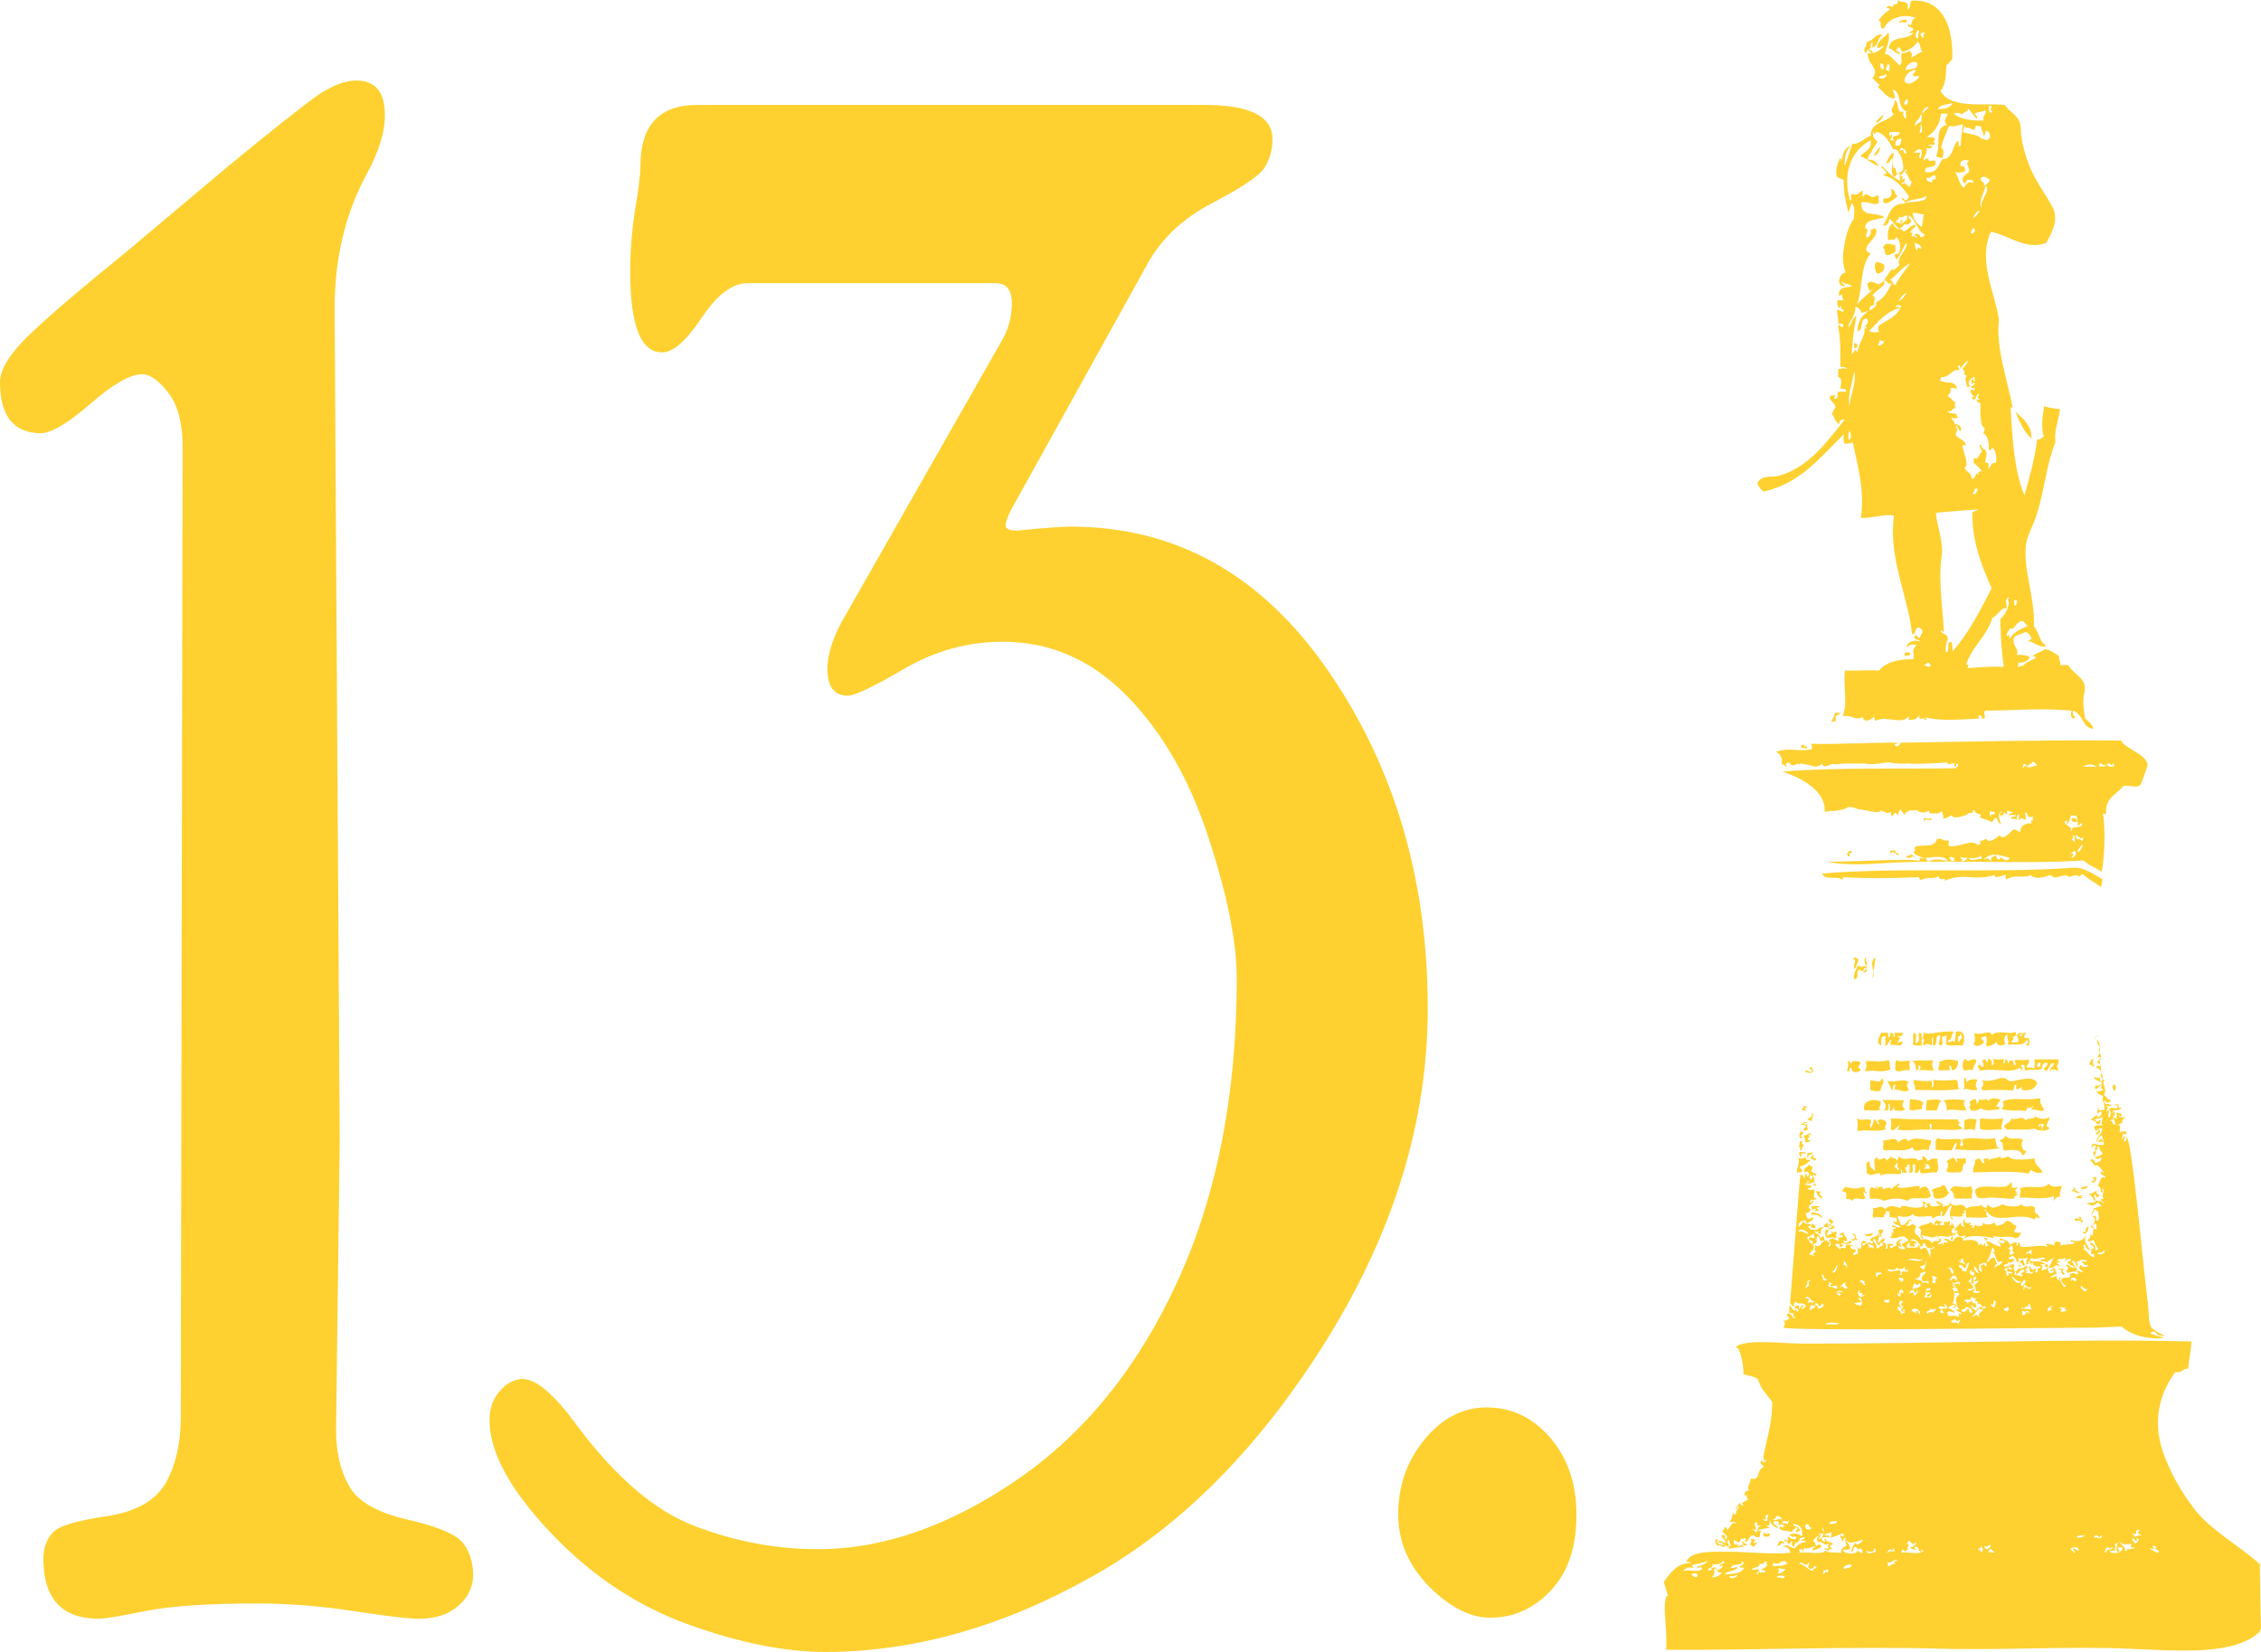 <?xml version="1.0" encoding="utf-8"?>
<!-- Generator: Adobe Illustrator 19.0.0, SVG Export Plug-In . SVG Version: 6.00 Build 0)  -->
<svg version="1.1" id="tower" xmlns="http://www.w3.org/2000/svg" xmlns:xlink="http://www.w3.org/1999/xlink" x="0px" y="0px"
	 viewBox="12 512.4 620.3 453.3" style="enable-background:new 12 512.4 620.3 453.3;" xml:space="preserve">
<style type="text/css">
	.st0{fill:#FED130;}
</style>
<g id="text">
	<path class="st0" d="M104.2,904.8c0,6.1,1.2,11.2,3.6,15.4c2.4,4.3,7.8,7.3,16.1,9.2s13.4,4.1,15.2,6.5s2.7,5.3,2.7,8.7
		c0,3.2-1.3,6-4,8.4s-6.3,3.6-11,3.6c-2.7,0-8.6-0.7-17.7-2.1c-9.2-1.4-18-2.1-26.4-2.1c-13.6,0-23.9,0.7-30.9,2.1
		c-7,1.4-11.2,2.1-12.6,2.1c-10.2,0-15.3-5.5-15.3-16.5c0-2.8,0.8-5.1,2.4-7s6.5-3.4,14.7-4.6c8.2-1.2,13.7-4.3,16.5-9.2
		c2.7-4.9,4.1-10.9,4.1-17.9l0.5-266.5c0-6.4-1.3-11.3-3.9-14.7c-2.6-3.4-5-5.1-7.2-5.1c-3.3,0-8,2.7-14.2,8.1S26,631.3,23,631.3
		c-7.3-0.2-11-4.8-11-14c0-3.4,2.5-7.6,7.5-12.5c5-4.9,14.1-12.7,27.4-23.5l27.6-23.2c12.6-10.4,20.9-16.9,24.7-19.6
		c3.9-2.6,7.4-4,10.6-4c5.2,0,7.8,3.2,7.8,9.6c0,4.5-1.6,9.8-4.9,15.9c-6,11-8.9,23.3-8.9,37.1l1.4,228.2L104.2,904.8z"/>
	<path class="st0" d="M289.5,652.1c-1.1,2.1-1.6,3.6-1.6,4.5c0,0.9,1,1.4,3.1,1.4c8-0.8,12.9-1.1,14.6-1.1c29,0,52.6,13.2,70.8,39.6
		s27.3,57.3,27.3,92.6c0,30.8-9.2,61-27.5,90.6c-18.4,29.6-39.8,51.4-64.4,65.2c-24.6,13.9-49.1,20.8-73.5,20.8
		c-11,0-23.5-2.5-37.6-7.6s-26.7-13.5-37.8-25.3s-16.6-22-16.6-30.7c0-3.3,1-6,2.9-8.1s4-3.2,6.2-3.2c3.7,0,8.6,4.2,14.7,12.5
		c10.7,14.4,21.5,23.7,32.6,27.9c11,4.2,22.3,6.3,33.7,6.3c17.9,0,36.2-6.4,54.7-19.1c18.6-12.8,33.2-30.9,44-54.5
		s16.2-51.3,16.2-83c0-10-2.6-23-7.8-38.8c-5.2-15.9-12.6-28.8-22.3-38.7c-9.7-9.9-21-14.9-34.1-14.9c-9.6,0-18.6,2.5-27,7.4
		s-13.6,7.4-15.4,7.4c-3.8,0-5.7-2.4-5.7-7.3c0-4.3,1.7-9.4,5.2-15.2l42.8-75.2c1.7-3,2.6-6.3,2.6-9.9c0-3.8-1.5-5.6-4.5-5.6h-68
		c-4.2,0-8.4,3.2-12.6,9.5c-4.2,6.3-7.8,9.5-10.9,9.5c-5.8,0-8.7-7.4-8.7-22.1c0-6.2,0.5-12,1.4-17.4s1.4-9.3,1.4-11.7
		c0-11.1,5.2-16.7,15.5-16.7h139.3c12.4,0,18.6,3.1,18.6,9.4c0,2.8-0.7,5.4-2.1,7.7c-1.4,2.3-6.2,5.5-14.4,9.8
		c-8.2,4.3-14.1,9.9-17.9,16.9L289.5,652.1z"/>
	<path class="st0" d="M419.9,898.6c6.7,0,12.5,2.7,17.3,8.2s7.3,12.6,7.3,21.2c0,8.9-2.3,15.8-7,20.8s-10.2,7.5-16.6,7.5
		c-5.6,0-11.2-2.9-16.9-8.6c-5.6-5.8-8.4-12.3-8.4-19.7c0-7.9,2.4-14.8,7.3-20.7C407.7,901.5,413.4,898.6,419.9,898.6z"/>
</g>
<path class="st0" d="M532,579.7c0,0.6,0,1.3,0,1.9c-1,0.4-1.8,1.1-2.8,0.6c0-0.8-0.2-1.5-0.6-1.9C529.3,578.7,530.3,579.4,532,579.7
	z"/>
<path class="st0" d="M526.7,584.4c1.1-0.2,1.5,0.4,2.2,0.6c0.3,1.7-0.6,2.3-1.9,2.5C526.5,586.9,526,585.2,526.7,584.4z"/>
<path class="st0" d="M520.7,606.6c1.2-0.2,1.2,1.5,0,1.3C520.7,607.5,520.7,607.1,520.7,606.6z"/>
<path class="st0" d="M536.1,691.7c0,0.7-0.8,0.7-1.6,0.6C534.3,691.2,535.6,691.2,536.1,691.7z"/>
<path class="st0" d="M515.4,708c0.5,0,1,0,1.6,0c-0.8,0.8-1.9,0.6-1.3,2.2c-0.6,0-0.7,0.4-1.3,0.3C514.8,709.7,515.2,709,515.4,708z
	"/>
<path class="st0" d="M506.9,717.1c0.2,0.7,0.5-0.4,0.9,0.3c0.1,0.7-1.1,0.1-1.6,0.3c0-0.3,0-0.6,0-0.9c0.3,0,0.6,0,0.9,0
	C507.3,717,507.1,717,506.9,717.1z"/>
<path class="st0" d="M580.3,737.1c0.5-0.5,1.6,0,1.6,0.9C581.1,738,580.2,738,580.3,737.1z"/>
<path class="st0" d="M520.1,746.2c-0.1,0.4-0.6,0.3-0.9,0.3c0.2,0.3,0.3,0.5,0.3,0.9C517.9,747.5,519.3,745,520.1,746.2z"/>
<path class="st0" d="M521.9,775.7c-0.2,0.9-0.6,1.7-0.9,2.5c-1.2-0.5,0.9-2.7-0.6-2.5C520.6,774.6,521.5,775.4,521.9,775.7z"/>
<path class="st0" d="M523.5,777.9c0,0.1-0.4,1.7-1.3,0.6c-1.3,0,0.2,2.9-1.6,2.5c-0.1-1.5,0.5-2.5,1.3-3.8c0.5,1,1,0.2,2.2,0.3
	c0,0.5,0,1,0,1.6c-0.4-0.1-0.6,0.1-0.6,0.3C522.3,779.1,524.9,778.4,523.5,777.9z"/>
<path class="st0" d="M586.6,805.2c-0.6-0.1-0.6-0.9-1.6-0.6c0.6-0.3,0.3-1.6,1.3-1.6C585.9,804.4,586.3,804,586.6,805.2z"/>
<path class="st0" d="M591.9,809.9c0.8,0.4,0.6,1.1,0.3,1.9C591.6,811.5,591.4,810.4,591.9,809.9z"/>
<path class="st0" d="M509.1,817.8c0.9,0.5-0.3,1.4,0,2.2c-0.6,0-0.7-0.4-1.3-0.3C508.2,819,509.4,819.1,509.1,817.8z"/>
<path class="st0" d="M554.3,819.6c-0.3,0.9-0.3,2.2-0.6,3.1c-0.8-1-1.3-0.2-2.8-0.3c0-0.8,0-1.7,0-2.5
	C551.8,819.3,552.9,819.3,554.3,819.6z"/>
<path class="st0" d="M506.3,822.8c1,0.3-0.1,1.1-0.3,1.3c0,0.3,0.4,0.2,0.6,0.3C505.4,825.6,505.4,823,506.3,822.8z"/>
<path class="st0" d="M509.1,829.4c0.6-0.1,0.6,0.3,0.3,0.3c0.1,0.4,0.4,0.6,0.9,0.6c-0.5,1.4-0.8-0.3-1.9,0
	C508.7,830,509.2,830,509.1,829.4z"/>
<path class="st0" d="M509.1,835.3c-0.5-0.3-0.8-1.1-0.3-1.6c0.6,0.3,0.9,0.8,1.6,0.9C510.1,835.6,509.2,834.1,509.1,835.3z"/>
<path class="st0" d="M552.7,837.8c0.8,1.4,0.1,2,0.3,3.5c-1.6,0-3.1,0-4.7,0c-0.4-0.8-0.2-2.1-1.3-2.2
	C547.9,836.6,550.8,839.1,552.7,837.8z"/>
<path class="st0" d="M584.7,837.8c0,1-1.1,0.8-1.9,0.9C583,838,583.5,838.2,584.7,837.8z"/>
<path class="st0" d="M543.3,841.9c0.8,0.2,1,0.8,1.9,0.9C544.9,843.4,543.1,842.9,543.3,841.9z"/>
<path class="st0" d="M543.3,847.2c0.4,0.3,0.8,0.4,1.6,0.3c-0.1,0.5-1,0.3-0.6,1.3C543.7,848.5,543.1,848.2,543.3,847.2z"/>
<path class="st0" d="M510,849.4c-0.7,0.1-0.8-0.2-1.3-0.3c0.2-0.3,0.3-0.5,0.3-0.9C509.5,848.5,510.3,848.4,510,849.4z"/>
<path class="st0" d="M512.2,849.1c-0.3,0.6-0.9,0.8-0.6,1.9C510,851.2,511,848.9,512.2,849.1z"/>
<path class="st0" d="M485.2,936.3c0.2,1.6-1.8-0.6-1.9,0.3c-0.5-0.1-1.3-2.1,0-1.9C482.5,935.8,484,936.5,485.2,936.3z"/>
<path class="st0" d="M492.1,936.3c0.3-0.4,0.4-0.8,0.3-1.6c0.7-0.1,0.8,0.2,1.3,0.3c-0.7,0.1-0.7,1.5,0,0.6c1.1,0.5-0.7,0.5-0.3,1.3
	C492.9,936.8,492.6,936.5,492.1,936.3z"/>
<path class="st0" d="M500,935.4c1-0.3,0.8-0.1,1.6,0.3c-0.1,0.4-0.6,0.3-0.6,0c-0.3,0.3-0.6,0.6-0.9,0.9
	C499,936.4,500.3,936,500,935.4z"/>
<path class="st0" d="M511.3,936c-0.1,0.5,0.2,0.6,0.6,0.6c-0.6,0.8-1.7,1-2.8,1.3C509.5,936.9,510.5,936.6,511.3,936z"/>
<path class="st0" d="M535.4,515.1c0.7-0.4,0.6-1.7,0.9-2.5c9.2-0.7,11.6,8.1,11.3,16c-0.6,0.5-0.8,1.3-1.6,1.6
	c-0.2,2.8-0.1,5.2-1.6,7.2c2.7,5,12.1,3.2,17.6,3.8c1.3,2.1,4.4,2.9,4.4,6.6c0,2.7,1,6.5,2.2,9.7c1.7,4.6,4.8,8.4,6.6,11.9
	c1.6,3.2-0.2,7-1.9,9.7c-5.8,2-10.2-2.2-15.1-3.1c-3.7,8,1.2,16.8,2.2,24.2c-0.9,7.6,2.3,16.2,3.8,24.2c-0.3-0.1-0.3-0.3-0.6-0.3
	c0.5,8.8,1,17.6,3.8,24.2c1.4-4.9,2.8-9.8,3.5-15.4c1.3,0.4,1-0.7,1.9-0.6c0.7,0.5-0.4,0.8,0.3,0.9c-1.1-2.5-1-5-0.3-9.4
	c1.2,0.6,2.9,0.6,4.4,0.9c-0.5,3.4-1.7,5.7-1.3,9.1c-2.3,5.3-3,12.9-5,19.4c-1,3.3-2.9,6.4-3.1,8.8c-0.8,6.7,2.5,14.1,2.2,22.3
	c1.5,1.5,1.4,4.4,3.5,5.3c-1.8,0.8-3-0.8-5-1.3c0.2-0.3,0.6-0.5,0.9-0.6c-0.3-0.8-0.8-1.5-1.6-1.9c-1,0.5-2.2,0.7-3.1,1.3
	c-1.1,2.3,1.4,3.2,0.6,5c1.4,0,2.7,0,3.5,0.6c-0.3,1.2-1.6,1.5-3.1,1.6c0,0.4,0.1,0.9-0.3,0.9c0,0.7,0.8-0.4,1.6,0
	c0.2-0.7,2.1-1.6,3.5-2.2c-0.1-0.4-0.4-0.6-0.9-0.6c1.3-1,2.5-1.1,3.5-1.9c1.5,0.3,2.6,1.2,3.8,1.9c-0.2,1.2,0.5,1.3,0.3,2.5
	c0.7,0,1.5,0,2.2,0c1.9,3.1,5.4,3.5,4.4,7.8c-0.4,1.6-0.3,4.1,0.3,6.9c0.8,0.8,1.9,1.4,2.2,2.8c-3.2-0.4-2.5-3.8-5.6-5
	c-0.2,2,0.6,1.1,0.6,1.9c-0.9,0.8-1.5-0.8-0.9-1.9c-9.2-0.8-16.1,0-23.8,0c-0.7,0.9,0.4,1.5-0.3,2.2c-1.1,0,0-0.8-1.3-0.9
	c-0.7,0.2,0.4,0.5-0.3,0.9c-4.8,0.2-10.5,0.7-14.1-0.3c-0.9,0,0.7,0.9-0.6,0.6c0.1-1-2.1,0.5-1.3-1.3c-1.2,1-0.9,1.4-3.1,1.3
	c0.4-1.9-0.2-0.3-1.3,0c-2.2,0.6-5.2-1-7.8,0.3c-0.2-0.3-0.3-0.7-0.3-1.3c-0.5,1-2.9,2-3.1,0.3c-2.8,1-2.6-0.7-5.6-0.3
	c1.5-3,0.2-7.9,0.6-12.5c3.2,0.1,7.1-0.2,9.4,0c1.9-2.3,5.2-3.2,9.4-3.1c0.5-1.4-0.8-2.4,0.9-3.8c-1-0.5-2.1-0.3-2.5,0.6
	c-0.7-1.3,1.9-2.4,3.5-1.6c-0.3-0.8-1.8-0.3-1.6-1.6c1-0.4,0.8,0.5,1.3,0.6c0.5-0.4,0.5-1.2,0.9-1.6c0.1-0.8-0.5-1-0.9-1.3
	c-1.3-0.1-0.7,1.8-1.9,1.9c-1.2-10.9-6.6-21-5-32.6c-2.6-0.6-5.8,0.8-9.1,0.6c1.2-7.4-1-14.8-2.2-20.7c-0.7,0.1-1.2,0.5-2.2,0.3
	c-0.5-0.5-0.3-1.6-0.3-2.5c-6.4,6.2-11.7,13.4-22,15.7c-0.7-0.5-1.9-2.1-1.6-2.5c1.3-2.2,4-1.3,6-1.9c8.1-2.3,13.2-9.5,17.9-15.4
	c-1-0.1-1.5,0.4-1.6,1.3c-1-0.6-1.2-1.9-1.9-2.8c0.3-0.6,0.4-1.3,0.9-1.6c0.2-1.7-2.2-2-1.3-3.5c0.2,0,0.4,0,0.6,0
	c1.5-0.3-0.2,1,0.6,0.9c1.1,0.1,0.5-1.4,0.9-1.9c0.7,0,1.5,0,2.2,0c0.1-1-1-0.7-1.6-0.9c0.2-1.8,0.6-2.8-0.6-3.1c0-0.7,0-1.5,0-2.2
	c1.1-0.1,1.5-0.5,2.5,0c-0.3-0.5-1-0.7-1.9-0.6c0-4.6,0.1-7.5-0.6-11c0-1.5,0.5,0.3,1.3,0c0.3-1-0.4-1-1.3-0.9
	c0.2-1.6-0.4-2.3-0.3-3.8c1-0.1,1.2,1,1.9,0.3c-0.3-0.6-1.4-0.5-0.6-1.3c-0.5-0.1-0.6,0.2-0.6,0.6c-0.6-0.3-0.7-1.2-0.6-2.2
	c0.5,0,1,0,1.6,0c0-0.6-0.4-0.7-0.3-1.3c0.1-1-0.9,0.8-0.9-0.3c0-2.3,2.2-1.8,3.5-2.2c-0.4-0.8-2-0.5-2.5-1.3
	c-1.1,0.2,1.4,1,0.3,1.3c-2.5-0.6-0.7-4,0.6-3.8c-0.9-2-0.9-4.5-0.6-6.3c0.4-3.1,1.2-6.3,2.8-8.5c0.1-2,0.4-3-0.6-4.4
	c-0.3,1.2-0.5,1.3-0.9,2.8c-0.8-3.3-1.3-5.4-1.3-9.1c-0.4-0.1-1.3-0.3-1.9-0.9c-0.4-1.8,0.2-3.5,0.9-5c0.4,0.1,0.3,0.6,0.3,0.9
	c0.7-1.4,0.1-3.3,2.8-4.4c-1.7,1.5-1.7,3.1-1.9,5.6c0.9-1.8,1.4-4,2.2-6c2.4,0,3.1-1.7,5-2.2c0-4.1,4.5-3.6,6.3-6
	c-1.4-1.5,0.4-2,0.3-3.8c1.4,0.4,0.3,3.9,2.5,3.1c-0.4,0.9-0.1,1.1,0.3,1.9c0.9,0.1-0.3-1.9,0.6-1.9c-3-0.9-1.2-4.9-3.8-6
	c-0.5,0.2,0.8,1.2,0.3,2.5c-2.2-0.3-3-2-4.4-3.1c-0.1-0.5,0.2-0.6,0.6-0.6c-0.9-0.4-1.4-1.3-2.2-1.9c2.2-2.9-1.4-3.6-1.3-6.9
	c1.6,0.3,3.4-0.7,4.4-1.9c-0.3-0.7-0.8,0.9-1.9,0.3c0.5-2.4,2.3-2.6,3.1-4.1c0.8,2-0.5,3.4-0.9,6.3c0.5-1.4,3,1.9,4.1,2.8
	c1-1.1,0-2.2,0.6-3.5c0.9,0.1,1.6-0.1,1.9-0.6c0.8,0.4,1,1,0.6,1.9c1.2-0.4,1.8-1.3,3.1-1.6c-0.7-0.7-0.5-2.3-1.3-2.8
	c-0.8,1.4-2.2,2.2-3.8,2.8c-1,0.1-0.7-1.2-1.6-1.3c0.1,0.4-0.1,0.6-0.3,0.6c-1.2,0.4,1.8,0.9,0.6,1.3c-1.2-0.3-1.7-1.2-2.8-1.6
	c0.4-3.7,5.2-2,6.6-4.1c-0.1-0.5-0.4,0.1-0.9,0c-0.1-0.7,0.9-0.3,0.9-0.9c0.2-1.2-1.7-0.2-1.3-1.6c1.5,1.2,0.3-1.6,2.2-1.6
	c-3.1-1.5-7.9,0-8.8,2.8c-1.6,0.4-0.3-2.2-1.6-2.2c1-1,1.7-2.3,3.1-2.8c0.1-0.7-0.4-0.6-0.9-0.6c0.3-0.9,1.3-0.4,1.9-0.3
	c-0.2-1.6,1.4,0.3,1.3-1.9C534.2,513.6,535.7,512,535.4,515.1z M538.3,522.9c-0.3-0.9,0.5-2.2,0-2.2
	C537.7,520.7,537,523,538.3,522.9z M538.9,521.6c-0.1,0.8,0.5,1,0.9,1.3c-0.3-1-0.1-0.8,0.3-1.6
	C539.6,521.3,539.2,521.4,538.9,521.6z M534.8,531.7c1.1-0.7,3.7,0.2,3.1-2.2C535.9,529,534.6,531,534.8,531.7z M528.8,531.4
	c0.1-0.9,0-1.7-0.9-1.6C527.8,530.7,527.9,531.5,528.8,531.4z M529.5,531.7c0.4,0,0.7,0.1,0.9,0.3c-0.2-0.6,0.5-2.2-0.6-1.9
	C529.9,530.9,529.2,530.8,529.5,531.7z M534.5,534.8c1.5,1.4,3.1-0.3,4.1-1.3c-0.7-0.7-1.4,0.4-1.9-0.6c0.2-0.3,1.6-1.4,0.3-1.3
	C535.6,532.2,534.5,533,534.5,534.8z M527.6,533.9c1,0.3,2.6-0.5,1.6-1.3C529.3,533.7,527.3,532.6,527.6,533.9z M534.5,541.1
	c0.9,0.4,1.3-1.3,0.6-1.6C535,540.1,534.2,540.1,534.5,541.1z M543.6,542.3c2,0.1,3.5-0.3,4.1-1.6
	C546.1,541.1,544.3,541.1,543.6,542.3z M558.6,542.7c-0.2,0-0.4,0-0.6,0c0.1-0.4,0.4-0.6,0.3-1.3
	C556.8,541.3,558.1,544.7,558.6,542.7z M539.5,543.6c0.3-0.8,1.2-1.1,1.6-1.9C540.1,541.7,539,543.2,539.5,543.6z M550.2,543.9
	c-0.5-0.7-1.6-0.6-2.2-0.3c2.1,1.7,5.1,1.9,8.2,1.9c-0.4-1.6,0.8-1.5,0.6-2.8c-1,0.4-2.3,0.4-3.1,0.9c0.2,0.3,1.3,1.2,0.6,1.3
	c-0.9-0.4-2.3-3.4-2.5-2.5C552.5,542.9,550.3,543.2,550.2,543.9z M546.1,546.7c-1.2-1.3,0.1-2.2,0.3-3.1c-0.6,0-1.3,0-1.9,0
	c-0.3,3-1.7,5-3.8,6.3c1,0.4,1.3-0.2,2.2,0.6c-0.5,1.2-0.5,0.4,0,1.6c-0.5,0-2.6-0.1-1.6,0.3c2,0-0.3,1.5-0.9,0.3
	c0.8,1.7-1,2.8-0.6,3.8c0.2-0.4,0.7-0.6,1.3-0.6c-0.4,1.4,1.9,0,1.9,0.9c0.4,2.3-3.3,0.5-2.8,2.8c3.3,0.6,3.5-1.9,4.7-3.5
	c3-0.1,2.6-3.5,4.1-5c0.8-0.1-0.3,1.8,0.9,1.3c0.1-2,0.3-4.1,0.6-6c-1.1,0.4-2.1,0.8-3.8,0.6c-0.7,2-1.7,3.7-2.2,6
	c0.9,0,0.8,2,0.3,2.8c-0.6-0.2-1.3-0.2-1.6-0.6c1.4-3.4-0.6-7.1,2.5-8.5C545.8,546.9,546,547.1,546.1,546.7z M537.6,547
	c0.2-0.7,0.9-0.9,1.6-1.3c-0.2-0.6,0.4-1.8-0.3-1.9C538.9,545.2,536.7,545.9,537.6,547z M538.6,548.9c1.1,0.3,0.7-2.4,0.3-2.5
	C539,547.5,538.8,548.2,538.6,548.9z M555.5,550.5c1-0.2,0.9,0.5,1.9,0.3c0.1-0.4,0.3-0.5,0.6-0.6c-0.1-1-0.2-1.9-1.3-1.9
	c0.1,0.7-0.1,1.2-0.6,1.3c0.1-1.1-0.6-1.5-0.6-2.5c-0.5,0-1-0.1-1.3-0.3c-0.3,0.4-0.3,1.2-0.9,1.3c-1.1-1.1-2.1-0.2-2.5-1.3
	c0.2,1-0.3,1.1-0.3,1.9C552.7,549.2,555.4,549.6,555.5,550.5z M531.4,558.7c0.5-1,0.9,0.8,0.9,1.3c2.4-0.4,1.9-1.7,1.6-3.5
	c0-0.2-1.2-3.8-2.5-3.1c-1-2-2.7-5-5-4.7c0.5,0.8-0.5,0.5-0.6-0.3c-0.1,1.4,0.4,2.3,1.3,2.8c-0.9,1.7-2.1,3.1-2.8,5
	c1.8-0.1,2.6,0.7,3.1,1.9c-1.9-0.8-3.6-2.5-5-2.8c0.9-1.5,3.3-1.5,2.8-4.4c-5.6,2.9-7.8,9.6-5.6,16.6c0.6-0.2-0.1-1.8,0.6-1.9
	c1.4,0.7,1.8-0.5,2.8-0.9c0.2,0.5-0.4,1.6,0.3,1.6c0.8-1.9,2.1,1.4,3.5-0.3c0.9,0,0.6,1.3,0.6,2.2c-1.4,0.6-2.3-0.5-4.7-0.3
	c-0.5,4.3,3.9,2.5,6.3,4.1c-1.9,0.9-5.4,0.3-5.3,3.1c1.7,0-0.6,2.1,0.6,2.5c0.6-0.4,1.2-0.9,0.9-2.2c0.6,0.1,0.7-0.4,1.3-0.3
	c1.8,2.3-5.2,5.4-1.3,6.9c-2.9,3.1-2.2,10.3-3.8,14.1c0.5-1.1,6.7-6,3.5-3.8c-0.2-0.6-0.5-1.1-0.6-1.9c0.7-1.6,2.8,0.1,3.1,0
	c2-0.6,2.3-3.3,4.1-4.4c0,0.4-0.5,0.5,0,0.6c0.5-0.6,1.3-0.8,1.6-1.6c-1-2.2,2.6-4.1,1.9-6c-1,1.5-1.6,3.4-2.8,4.7
	c0.1-0.8-0.6-0.7-0.3-1.6c2,0.6,1.7-3.9,0.3-4.7c-0.3,1.3-0.9,0.5-2.2,0.9c-0.3-2.2,0.1-3.8,1.3-4.7c0.1,0.9,1.5,2,1.9,1.6
	c-1.2-0.7-1.8-2-2.8-2.8c-0.2,1-0.5,2-1.9,1.9c1.8-2.1,1.7-6.2,6-6c0.5-1.2-0.9-0.6-0.6-1.6c0.6,0,0.4,0.9,1.3,0.6
	c0.2-0.4,0.3-0.7,0.6-0.9c-2-2.9-4.2-5.5-7.8-6c0.9,0.3,0.8-0.4,1.6-0.3c0-1-1.9-1.6-1.3-2.2c1.5,1.5,2.9,3.2,5,4.1
	c0-1.2-0.4-0.9,0-1.9c-1.2-0.3-1,0.7-1.6,0.9c-1.5-1.8,0-3.7-0.6-5.3c-0.3,0.5-1.1,2-1.6,1.3c0.5-0.9,1.3-3,2.2-2.5
	C531,555.5,531.4,558,531.4,558.7z M530.7,549.9c0.1-0.2,0-0.6,0.3-0.6c0.3,0.9-0.4,0.8-0.3,1.6c0.3,0,0.6,0,0.9,0
	c-1.3-1.8,1.6-0.7,1.6-2.2C532,548.7,529.2,548.1,530.7,549.9z M532,552.4c1.2,0.1,1.7-0.6,1.6-1.9
	C532.3,550.4,531.9,551.1,532,552.4z M534.8,554.6c0.9-0.5-1.4-2.6-1.6-0.9c0.4,0,0.7-0.1,0.9-0.3
	C534.2,553.9,534.4,554.4,534.8,554.6z M537,554.3c0.6,0,1.3,0,1.9,0c-0.2,0.2-0.7,1.5,0,1.6C539.9,552.9,538.5,552.8,537,554.3z
	 M549.9,558c1.1-0.2,1.1,0.5,1.3,1.3c-1.3,0.5-1.5,0.6-2.8,0.3c0.9,1.4,1.1,3.5,2.5,4.4c0.2-1,1.4-2.2,2.5-1.3c0.1-1-0.7-1-1.6-0.9
	c-0.6,0-0.2,1-0.9,0.9c-1.2-1.5,0.2-2.3,1.3-3.1c0.3-1.7-1.3-2.1,0-3.1C551.1,556.1,549.5,556.2,549.9,558z M533.2,560.8
	c2.1-0.2-0.7,1.6,1.3,0.6c0.6,1.2-1.5,1.2-0.6,1.6c1-1,1.1,0.7,2.2,0.6c-0.2-0.6,0.9-1.3,0-1.6c-0.1,0.3-0.6-1.9-1.6-2.5
	c0.4,0,0.7-0.1,0.6-0.6C534.2,559.3,533.9,560.2,533.2,560.8z M540.5,561.2c0,1,0.8,1.1,1.6,1.3c-0.3-1.7,1.3,0.1,0.9-1.9
	C541.7,560.3,541.9,561.5,540.5,561.2z M555.5,569.6c-0.3-2.4,2.7-4.8,1.3-6.3C556.3,565.2,554.8,567.7,555.5,569.6z M558,561.8
	c-0.7-0.4-1.6-1.4-2.5-0.6c-0.5,1.4,1.7,1.1,0.6,2.2C557.2,563.2,557.5,562.4,558,561.8z M534.5,568.1c1.9-0.5,6.3-0.1,6-1.9
	C538.8,567.2,536,567,534.5,568.1z M553.3,572.1c1-0.2,1.3-1.2,1.9-1.9C554,570.4,553.8,571.3,553.3,572.1z M535.7,571.5
	c-0.3,1.2,0.8,0.9,0.6,1.9c-1.1,0.9-1.5,0.5-2.2,0.6c0.7,0.2-0.8,0.8-0.9,1.3c0.9-0.2,0.6,0.6,1.3,0.6c0.9-0.6,1.6-1.5,2.8-1.9
	c0,0.3,0.3,0.4,0.3,0.6c-0.7,0.4-1.2,0.9-1.6,1.6c1.6,0.1,0,0.3,0.6,1.3c0.1-1.1,1.2,0.8,1.3-0.3c-0.4,0-0.7-0.1-0.6-0.6
	c1.1-0.2,1.4,0.3,1.6,0.9c0.6,0.1,1.6-0.8,0.9-0.9C538.4,576.2,537.5,572.6,535.7,571.5z M539.2,574.7c0.4-1.5,0.3-2.4,0.6-3.5
	c-1.3,0.1-1.7-0.6-3.1-0.3C537,572.7,537.9,573.8,539.2,574.7z M533.6,574c0.5-0.8,1.9-0.8,1.6-2.5c-1,0-1.4,1.1-2.2,0.3
	c0.1,1-0.8,0.8-0.9,1.6c0.6-0.1,0.7,0.4,1.3,0.3c0-0.5,0-1.1,0.6-0.9C534,573.3,532.9,574.8,533.6,574z M552.7,576.5
	c1.1,0,1.6-1.1,0.6-1.6C553.2,575.6,552.6,575.8,552.7,576.5z M537.9,581.2c0-0.5,0.2-0.8,0.6-0.9c0.1,0.2,0.3,0.4,0.6,0.3
	c-0.1-1.1-1-1.3-1.9-1.6C537.4,579.9,537.5,580.8,537.9,581.2z M525.7,593.5c1.3,0.4,0,1.8,0.6,2.5c-0.6,0.3-1.7,0.2-1.3,1.6
	c0.7-0.5,2.3-1.3,1.6-2.2c2.2-1,3.4-3.1,4.4-5.3c-1.6,0.7-1.6-1.9-2.2-0.3C529.8,590.5,526.4,592.2,525.7,593.5z M532,590.6
	c1.1-2.2,2.7-4,4.1-6c-2.3,1.2-3.7,3.2-5.6,4.7C531.4,589.3,531.1,590.6,532,590.6z M532.9,595c1.1-0.3,1.5-1.4,2.2-2.2
	C533.9,593.1,533.5,594.1,532.9,595z M524.8,603.2c0.4,0.4,2.5,0.6,2.8,0c-0.5-0.1-0.3-0.8-0.3-1.3c2.3-1.7,5.3-2.6,6.3-5.6
	c-0.8-0.2-1.1-0.4-1.6,0.3c0.5,0.1,1.2-0.1,1.3,0.3C529.3,597.9,527.3,600.8,524.8,603.2z M521,596.6c0.2,2.5-2,4.3-1.9,5.6
	c1-0.8,0.9-2.6,2.2-3.1c-0.7,3.8-1,6.1-1.3,10.4c1-0.4,0.8-2.1,1.6-0.3c0.2-2.6,2.3-4.7,1.9-6.9c0.3,0,0.4,0.3,0.6,0.3
	c0.1-0.6-0.4-0.6-0.6-0.9c0.9,0,1.3-1.2,0.6-1.9c-2,0-0.7,3.2-2.5,3.5c0-2.4,1-4.3,3.1-5.6c-0.7,0.1-1.3,0.4-1.9,0.6
	C522.4,597.5,522,596.7,521,596.6z M527.3,607.3c0.7-0.2,1.5-0.4,1.6-1.3c-0.5,0-1-0.1-1.3-0.3C527.9,606.6,527.1,606.5,527.3,607.3
	z M553.3,616.4c-0.1,0.5,0.4,0.8,0.6,0.3c-0.5-0.1-0.2-0.7,0-0.9c-1.6,0.3-2.4,1.9-1.3,2.5c-0.4,0-0.4,0.4-0.9,0.3
	c-0.2-1.2-1-2.4,0-3.1c-1.6-0.3,0-0.7-1.3-1.9c0.6-0.7,1.2-1.3,1.6-2.2c-1.1,0.4-1.5,1.4-2.2,2.2c0-0.5,0-1.1-0.6-0.9
	c-0.3,0.6,0.9,1,0,1.3c-1.5-0.5-2.4,2.1-4.7,1.9c0,0.4-0.1,0.7-0.3,0.9c1.3,1,4.2-0.2,4.7,2.2c-1.2,0-0.9-0.4-1.9,0
	c0.6,1.1-0.4,1.2-0.6,2.2c1.1,0.4,1.4,1.6,2.5,1.9c-1.1-0.3-0.5,1-0.3,1.3c-1.2-0.2-1.2,1.6-2.2,0.6c0,1.3,2.1,0.4,2.5,1.3
	c-0.6,0.2,0.1,0.3,0.3,0.6c-0.4,0.4-1.5,0.4-1.9,0c0.3,1.2,1,0.8,0.9,1.9c1.1-0.2,2.4,1.1,1.6,1.9c-0.5-0.1-0.9-2-1.3-1.3
	c0.8,1,0.4,1.1,0,2.2c0.6,1.4,2.7,1.3,2.8,3.1c-0.4-0.1-0.5-0.4-0.9,0c0.1,1.5,2,5.4,0.6,6c0.3,1.3,2,1.3,1.9,3.1
	c1.4,0.2,0.9-2.6,1.9-0.9c-0.4-1.6,0.7-0.9,0.9-1.3c-0.7-0.8-1.4-1.5-2.2-2.2c0-0.4,0-0.8,0-1.3c1.8,0.5,1.2-1.3,2.2-1.6
	c0.1-0.8-1.1-1.8-0.3-2.2c0.1,0.8,0.6,1.3,1.3,1.6c0.7,1.2-0.1,2,0,3.5c1.5-0.3,0.5,1.5,0.9,1.6c0.8-0.9,0.5-1.6,1.9-1.6
	c0.8-2.1-1-5.5-1.3-3.5c-0.2,0-0.4,0-0.6,0c0.1-2.2-0.2-4-1.6-4.7c0.6,0,0.2-1.1,0.6-1.3c-1.5-0.5-1.2-3.5-1.3-6.9
	c-0.5-0.7-0.8,0.4-0.9-0.3c0.6-0.2-0.1-0.3-0.3-0.6c0.4,0,0.9,0.1,0.9-0.3c-0.8,0-0.1-1.1,0-1.3c-1.2-0.1-0.7,2.8-2.2,0.9
	c2.1,0-0.9-0.6,0-2.2c0.4,0,0.4,0.4,0.9,0.3c0.5-1.1-1.1-0.2-0.9-0.9c0.1-0.4,1.7-0.8,0.6-1.3c-0.1,0.4-0.3,0.5-0.6,0.6
	C553.2,617,552.3,616.7,553.3,616.4z M519.4,623.9c0.2-3.2,2-6.5,1.3-9.7C520.3,617.2,518.8,620.8,519.4,623.9z M519.1,633
	c1,0.4,0.8-2.1,0.3-2.2C519,631.2,519.1,632.2,519.1,633z M553.3,648.1c0.8-0.1,1.1-0.8,1.3-1.6c-0.3,0-0.6,0-0.9,0
	C553.9,647.4,553.2,647.3,553.3,648.1z M546.4,687.6c-0.4,1.1-0.7,2.2-0.6,3.8c1.5,0-0.2-3.1,1.6-2.8c0.4,0.9,0.1,1.1,0.3,2.5
	c4.4-4.9,7.5-11.1,10.7-17.3c-2.6-6-5.3-12.1-5.3-20.7c0.4-0.5,1.2-0.5,1.6-0.9c-4,0.2-7.8,0.6-11.6,0.9c0.2,3.4,2.2,8.1,1.6,11.9
	c-1.1,6.6,0.6,17.1,0.6,21c0-0.2-1-1-0.9-0.3C544.9,686.3,546.3,686.4,546.4,687.6z M562.4,679.4c-1.5-0.5-2.3,2-3.8,2.5
	c-1.5,5.2-5.6,7.8-7.2,12.9c1.5-0.3-0.2,1,0.6,0.9c2.2-0.1,6.3-0.5,9.7-0.3c-0.6-4.9-0.9-9.1-0.9-13.2c1.4-1,3.1-4.6,1.9-5.3
	c0.3-0.1,0.8-0.5,0.3-0.6C561.6,677.2,562.9,678.1,562.4,679.4z M564.6,678.5c1,0.3,0.4-1,0.9-1.3c-0.4,0-0.7-0.1-0.9-0.3
	C564.6,677.4,564.6,678,564.6,678.5z M563.4,684.8c-0.1,0.7-1.4,1.7-0.6,2.2c0.9-1.4,0.1,0.3,0.6,0.6c1-1.8,3.1-2.6,5-3.5
	c-0.9-0.2-0.8-1.3-1.9-1.3C564.8,683.4,564.8,685.4,563.4,684.8z M539.8,694.8c0.6,0.2,1.2,1,1.9,0.3
	C541,693.3,540.6,694.9,539.8,694.8z"/>
<path class="st0" d="M535.1,517.9c0.4,1.4-1.9,0-1.9,0.9C532.5,518.4,534,517.6,535.1,517.9z"/>
<path class="st0" d="M524.1,527c-1.6-0.7,0.3-1.8,0-3.1c1.9-0.2,2.5-2.6,4.4-1.9c-1.4,0.7-1.2,3-2.8,3.5c0-0.5,0-1,0-1.6
	c-1,0.6,0.2,1.6-0.9,1.9c0.1,0.6,1.2,0.2,0.9,1.3C525,527,524.2,524.9,524.1,527z"/>
<path class="st0" d="M528.5,543.9c0.4,0.6-0.9,2.1-1.9,2.2C527,545.1,527.9,544.7,528.5,543.9z"/>
<path class="st0" d="M527.9,552.7c-0.3,1.2-0.7,2.2-1.9,2.5C526.1,555,527.1,553.2,527.9,552.7z"/>
<path class="st0" d="M528.8,566.8c1.9,0.3,2.6-1.1,1.9-2.5c1.3-0.1,1,1.5,1.9,1.9C531.9,567.1,527.9,569.8,528.8,566.8z"/>
<path class="st0" d="M564.9,625.2c1.1,1.5,4.6,3.3,4.4,7.5C567.2,630.8,566,628.1,564.9,625.2z"/>
<path class="st0" d="M538.3,748.7c1-0.6-0.5-1.3,1.6-0.6c-0.8-0.7-2.1-0.8-2.8-1.6c-0.3-0.6,0.9-1,0-1.3c0.9-1.7,5.3,0.5,6.3-2.5
	c1.5-0.6,1.3,0.6,3.1,0.3c0.6,0.6-0.4,0.9,0.3,1.6c3.1,0.3,6.1-2.1,7.8-0.3c0.3-0.1,0.3-0.3,0.6-0.3c0.5-0.1-0.1-0.4,0-0.9
	c0.8,0,1.3-0.2,1.6-0.6c0.9,1.5,2.7,0,3.8-0.9c1.2,1.6,2.8-0.9,3.8-1.6c0.9-0.1,1,0.7,1.9,0.6c-0.1-1,0.9-2.6,3.1-2.2
	c-0.7-1.6,0.6,0.1,0.3-1.9c-1.6,0.3-1,0-1.9-1.3c-0.6,0.4,0.4,1.4-0.3,2.2c-0.6-0.3-1-1-1.3,0c-0.7,0.1-0.1-1.1-0.3-1.6
	c-0.5,0.3-0.7,0.8-0.6,1.6c-0.4-0.3-0.8-0.4-1.6-0.3c0-0.8,1.2-0.5,1.6-0.9c-0.1,0-1.7-0.4-1.9,0c-0.8-0.3,0.7-0.8,0.9-0.9
	c-1.4-0.3-1.9-0.8-1.6,0.3c-0.7,0.6-0.3-0.1-0.9-0.3c-0.5,0.1,0.1,0.4,0,0.9c-0.4-0.4-0.6-0.3-0.6,0.3c-0.8-0.5-0.5-1,0-1.6
	c-1.4,0.8-0.6,2.3-0.3,3.5c-0.4,0.6-0.8-1.3-1.3-1.6c-0.6,0.2-0.7,1-1.3,1.3c0.3-0.6-4.4-1.2-2.8-1.9c-0.5-0.9-1.5-0.1-1.9-1.6
	c-0.3,0.1-0.2,0.6-0.6,0.6c0.8,0.2-0.1,0.3-0.9,0.3c-1,1.1-4.4,1.5-4.4,0.9c-0.6-0.6-1.7,0.8-2.8,0.6c0.7-0.7-0.2-0.9,0-1.9
	c-0.5-0.1-0.5,0.3-0.9,0.3c0.3,0.3-2.2,0.2-0.6,0.3c-0.3-0.6-2.2,0.7-2.2-0.9c-0.7,0.7-2.7,0.7-3.1,0c-0.9-0.2-1.2,0.1-1.9,0
	c-0.6-0.1-1.2,0.8-1.3,0.3c-0.4,1.7-0.7,0.2-1.6-0.6c-0.3,0.3-0.4,1.1-0.6,1.6c-0.7-0.7-0.6-1.2-1.6,0.3c-0.4-0.1-0.3-0.8-0.3-1.3
	c-1.3,0.9-1.5-0.1-3.1-0.3c0.9,1.1-5.1-0.3-5.3-0.3c-0.4,0.3-1.6-0.9-3.5-0.6c0.1,0.5-4.7,1.4-4.7,0.9c-0.2,0.5-1.5,0-1.6,0.6
	c0.5-5.9-6.1-9.4-11.6-11.3c15.7-1.2,32.2-0.6,47.4-0.9c0.5-0.3,1.2-0.7,0.6-1.3c-0.4,0.1-0.3,0.6-0.3,0.9c-0.7-0.2-0.7-0.5-0.3-0.9
	c-1.2-0.3-2,0.8-2.2-0.3c-0.4,0.1-9.3,0.6-10.4,0.3c-0.5,0.1-4.8,0.1-5.3-0.3c-0.9-0.1-5.3,0.9-6.6,0.3c-0.5,0.1-6.8-0.2-8.2,0.3
	c-1.4-0.8-3.4,1.7-3.8-0.3c-0.2,0.5-1.6,0.9-2.2,0.9c0.1-0.3-2.5-0.6-3.5-0.9c-0.7,0.1-0.9,0.6-0.9,0c-0.6,0.4-1.9,0.7-1.9,0.3
	c-0.3-0.5-0.8-0.7-1.3-0.3c-0.5,0.1,0.1,0.4,0,0.9c-0.6,0-0.4-0.9-1.3-0.6c0.3-2-0.4-3-1.6-3.5c3.8-1.2,4.9-0.1,9.4-0.6
	c1-0.2,0.4-0.8,0.3-1.6c8.6,0.2,16.1-0.4,23.8-0.3c-0.1,0.5-0.9,0.1-0.9,0.6c0.4,0.9,1.6,0,1.6-0.6c19.1-0.3,41-0.8,60.5-0.6
	c1,2.3,7.9,4,7.2,7.2c0.1-0.5-1.7,4.9-1.9,5c-1.3,1-2.9-0.1-4.7,0.3c-1.8,2.3-5,3.2-4.7,7.5c-0.4,0.4-0.5,0.1-0.9,0
	c0.7,3.1,0.6,11.6-0.3,16c-1.8-1.2-3.2-1.5-5-3.1c-16.2,1.1-34.1-0.2-51.8,0.6c-6.2,0.3-13,1-18.8-0.3
	C515.2,749.2,537.8,747.7,538.3,748.7z M558.3,736.5c-0.5-1.2,1.4-0.1,0.9-1.3c-0.5,0-1-0.1-1.3-0.3
	C557.9,735.7,557.6,736,558.3,736.5z M571.2,722.4c-0.7,0.1-1.2-1.7-1.9-0.6c0.7,0.3-0.9-0.1-0.9,0.9c-0.6,0-0.4-0.9-1.3-0.6
	c0,0.4-0.1,0.7-0.3,0.9c0.6,0.1,0.6-0.4,0.9-0.6C568.4,723.7,570.2,722.3,571.2,722.4z M587.8,722.7c0.9-0.1,2.2,0.3,2.2-0.6
	c-1,0.9-1.6-0.8-2.2,0C588.2,722.1,588,722.4,587.8,722.7z M592.2,722.4c-0.4,0-0.3-0.5-0.6-0.6c0.1,1.3-0.8,0-1.3,0
	C589.7,723.1,592,722.9,592.2,722.4z M587.2,723c-0.9-1.3-2.6-0.8-3.8-0.3C585.2,722.9,585.9,722.5,587.2,723z M579.3,737.5
	c-2.1,0.4,0.2,1.5,0.9,2.2c0.2,0.2-0.7,0.8,0.3,0.6c-0.8-1.5,2.8-0.3,2.8-1.9c-0.8-0.4-1,1.2-1.3,0.3c0.2-1.2-0.4-1.5-0.3-2.5
	c-0.5,0-1,0-1.6,0c-0.1,1.1-0.6,1.7-0.9,2.5C579,738.2,579,737.9,579.3,737.5z M580.3,742.8c0.4,0.1,0.5,0.5,0.9,0.6
	c0-0.8,0.2-1.8-0.6-1.9C580.9,742.5,580.9,742.2,580.3,742.8z M581.5,741.5c0,0.6,0.2,1,0.6,1.3c0.1-0.7,0.8,0.4,1.3,0.3
	c-0.1-0.5,0.5-0.8,0-0.9C583,743,582.1,741.7,581.5,741.5z M582.2,746.2c0.5-0.2,1.7-2.4,0.9-1.9
	C582.9,744.9,581.5,745.8,582.2,746.2z M580.3,747.8c0.8,0,1.8-1.3,0.9-1.9c-0.5,0.1-2.1,1.5-1.3,0.9c0.5-0.4,0.8-0.3,0.9,0.3
	C580.6,747.2,580.4,747.5,580.3,747.8z M560.8,747.5c0.5,0.5,2,1.7,2.5,0.3c-3.3-1-5.2-1.5-7.2,0.6c1.5-0.9,1.4-0.2,2.2,0.3
	c-0.3-1.2,0.7-1.2,1.3-1.6C559.7,748.5,561,748.6,560.8,747.5z M552.1,747.8c0.7,1.3,2.3,0,3.5,0.3c0-0.4,0.1-0.9-0.3-0.9
	C554.8,747.9,553.2,748,552.1,747.8z M541.4,748.7c1.4-0.8,3.1-0.4,5,0c-1-1.9-4.6-0.9-6.3-0.9C540.7,747.9,540.4,749,541.4,748.7z
	 M548.3,748.4c-0.4-0.1-0.2-0.3,0-0.6c-0.4,0-0.7-0.1-0.9-0.3C546.1,747.7,547.7,749.3,548.3,748.4z M550.5,748.4
	c-0.2,0-0.4,0-0.3,0.3c0.7-0.1,1.4-0.3,1.6-0.9c-0.8,0-1.5,0-1.9-0.3C549.8,748.1,550.3,748.1,550.5,748.4z"/>
<path class="st0" d="M532.6,747.2c-0.2-0.4-1.3-1.6-1.9-0.6c-0.8-1,0.5-0.7,1.3-0.9C531.7,746.8,533.5,746.3,532.6,747.2z"/>
<path class="st0" d="M540.1,737.8c-0.4-0.1-0.3-0.6-0.3-0.9c0.9,0.1,1.5,0.3,1.9,0C543,738.2,539.5,736.5,540.1,737.8z"/>
<path class="st0" d="M536.1,746.9c0.9-0.2,0.6,0.6,1.3,0.6c1,1-1.9-1-0.9,0c-0.1,0.4-0.8,0.3-1.3,0.3
	C534.6,746.7,536.2,747.6,536.1,746.9z"/>
<path class="st0" d="M574.6,752.5c-2.1,0.7-4.1,1.3-5.6,0c-1.3,1.1-4.3-0.4-6.6,1.3c0-0.9-0.5-0.6,0-1.3c-1,0-3.5,1.3-3.1,0
	c-5.9,1.8-8.3-0.8-13.8,1.6c0.8-1.3-1.6,0.4-1.6-1.3c-0.9,0.7-2.8,0.5-3.5,0.6c-1,0.2-1.8,1-1.9-0.3c-7.3,0.3-13.8,0.4-20.7,0
	c-0.4,0.1-0.3,0.6-0.3,0.9c-1.1-1.6-4.7,0.3-5.6-1.9c21.2-1.8,47.3,0,69-1.6c2.6-0.2,5.6,1.8,7.8,3.1c0.2,1-0.2,1.5-0.3,2.2
	c-1.6-1.2-3.5-2.1-5-3.5c-0.7-0.2-0.4,0.6-0.9,0.6c-1.4-1-3.6,0.9-2.8,0C577.5,751.9,576.2,754.2,574.6,752.5z"/>
<path class="st0" d="M526.7,768.8"/>
<path class="st0" d="M524.1,775.1c-0.7,0.8,0.6,1.8,0,2.2C523.6,777.5,523.1,775.1,524.1,775.1z"/>
<path class="st0" d="M586.6,797.4c1.5,0.1,0.1,1.9,1.9,2.2c-1.4,0.8-0.3,1.7,0,2.8c-1.4-0.2,0.8,4.9-0.3,5c0.3,0.6,0.5,1.3,1.3,1.6
	c-1.5,0.2,0.9,2-0.3,3.8c0.5,0.3,1.3,1.8,1.6,1.3c1.2,0.9-2.1,1.2-0.9,0.3c-0.5-0.1-0.6,0.2-0.6,0.6c0.3,0.5,1.3,0.3,1.9,0.6
	c-0.1,0.7-1.4,0.2-1.6,0c1,1,0.6,0.4,0.3,1.9c1.6-1.3-0.2,1.1,0.9,1.6c0.2-0.5,0.6-1.9-0.3-2.2c0.3-0.8,1.4-0.5,2.2-0.3
	c0.2-0.1,0.6-1.1-0.3-0.9c-0.4,0.4-0.1,0,0-0.3c1.7-0.1-0.1,1.3,1.6,0.9c-0.5,1.5-2.6-0.1-2.5,1.6c0.3,0,0.2-0.4,0.3-0.6
	c0.6-0.1,0.6,1.8-0.3,1.3c0.3,0.4,0.8,0.6,1.3,0.9c-0.5-0.8,0.4-1.1-0.3-1.6c-0.2-0.4,1.4,0,1.6,0.3c0.1,1.2-0.3,0.1-0.9,0.3
	c0.5,0.7,1.3,0.6,1.6,0.3c1-0.3-1.4,1.3-0.3,1.6c-0.7,0.3-0.9,0.2-1.6,0.9c1-0.2,0.8-0.2,0.6,1.9c0.4-0.4,1.1-0.4,1.9-0.3
	c0,1.3-0.7,0.7-1.3,0.3c0.7,1.2,0.2,0.4,0,1.9c0.3-0.2,0.5-0.6,0.6-0.9c0.9,0.2-0.3,0.7,0,1.3c0.9,0.5,0.9-1.4,0.3-1.3
	c0.8-0.1,1.1,2.2,1.3,3.1c1.9,11.4,3.4,30.3,5,43c0.2,1.4,0.1,5.2,0.9,6.3c0.9,1.3,5.9,3.1,2.2,2.2c-1.3-0.3-0.8-1.7-2.5-0.6
	c1,0.7,2.6,0.8,3.8,1.3c-3.3,0.6-9-0.5-11.6-3.1l-7.2,0.3c-19.4,0.1-83,1-85.6,0c0.5-1.2,0.5-1,0-2.2c0.7,0.7,1,0,1.6-0.3
	c0-0.6-0.9-0.4-0.6-1.3c1.3-0.3,1.2,0.8,1.9,1.3c1.1-0.1-1.1-0.8,0-0.9c-0.1-0.6-0.5-0.7-1.3-0.6c0-0.7,0-1.5,0-2.2
	c0.4,0.5,0.9,1,1.3,1.6c1-0.7,0.6,0,0.9,0.3c0.8-0.3-0.1-1.3-0.9-0.9c0.3-0.5,0.5-1,1.3-0.9c0,0.3,0,0.6,0,0.9
	c0.8,0.1,0.2-1.2,1.3-0.9c-0.1,0.4-0.6,0.5-0.6,0.9c0.9,0.2,0.6-0.6,1.3-0.6c-0.8-1.7-1.9-0.1-2.8-1.3c-0.2,0-1,1-0.3,0.9
	c-0.3,0.9-1.2-0.3-1.3-0.6c0.1-0.6,2.6-33.6,2.8-35.1c0.7-0.1,1,0.3,0.9,0.9c0.6,0,0.2-1.1,0.6-1.3c0.4,0.1,0.3,0.6,0.3,0.9
	c0.4-0.1,0.6-0.4,0.6-0.9c-0.3-0.9-0.5-0.4-1.3-0.3c-0.4-1.6,1.1-1.2,1.3-2.2c0.3,0,0.6,1.4,0.9,0.3c0.5,0.9-1.7,3.5-0.3,3.8
	c-0.1,0.7-0.8,0.7-1.3,0.3c0.4,0.5,0.5,1.2-0.6,0.9c0.3,0.5,1.3,0.3,1.9,0.6c0.1,0.7-0.4,0.6-0.9,0.6c0.1,0.9,1.3,0.4,1.6,0.3
	c0.7,0.6-0.8,2.7,0.9,2.5c-0.3,0.7-1.8,0.1-1.9,0.9c0.1,1.1,0.8-1.1,0.9,0c-0.2,0.7-2.3,1.4-0.6,2.2c-0.5,0.3-0.5,1.2-1.6,0.9
	c0.3,0.4,0.3,1.2,0.6,1.6c0.9,0.3,0.8-0.4,1.6-0.3c-0.1,1-1.1,1-1.6,1.6c-0.3-0.2-0.5-0.6-0.6-0.9c-1,0.2-2,0.5-1.9,1.9
	c0.5-0.5,1-0.8,1.3-1.6c0.7,1,1.2,0.6,2.2,0.9c-0.2,0.3-0.6,0.5-0.9,0.6c0.4,0.9,2.5,1.4,3.1,0.3c0.7,0.6-0.9,1.5-1.6,0.9
	c0.6,0.7,1.8,0.8,1.9,1.9c0.3-0.1,0.6-0.3,0.6-0.6c0.4,0.2,0.6,0.7,0.6,1.3c-0.4,0-0.9-0.1-0.9,0.3c-0.5-0.4-0.5-1.2-0.9-1.6
	c-1.1,0.7,0.6,2.4-1.6,2.2c0.6-1.4-1.2-0.4-0.9-1.6c0.6-0.6,0.6,0.2,1.6,0c-0.2-0.3-0.3-0.7-0.3-1.3c-0.3,0.8-1.5,0.6-1.9,1.3
	c0.9,1,0.8,1.4,1.9,1.9c0.2,1.5-0.7,1.8-1.3,2.5c0.4,0.2,0.6,0.3,1.6,0.6c0-0.3-0.4-0.2-0.6-0.3c0.3-0.5,0.5-1,1.3-0.9
	c-1.1-0.3-0.7-0.1-0.6-1.9c1.5,1.3,1.4-1.1,3.1-1.3c0.3,0.2,0.3,0.7,0.9,0.6c0,0.6-0.4,0.7-0.3,1.3c0.6-0.2,0.9-1.5,0-1.6
	c0.2-0.8,1.2-0.7,1.9-0.9c-1.6-0.6-3.2,1.2-2.8-2.2c0.4,0.1,0.6-0.1,0.6-0.3c0.5,0-0.2,1.5-0.3,1.9c0.3-0.3,2.2-0.5,1.3-0.9
	c-0.1-1,0.9,0.8,0.9-0.3c1.2,0.2,0,1.1,0.6,1.6c0.9-0.2,0.8-1.3,1.9-1.3c0,1,1,1.1,0.9,2.2c-0.4,0.4-0.5,0.1-0.9,0
	c-0.1,1.3,1.6,0.3,1.9,0c1.1,1.1-1.9,1.1-2.5,0.6c-0.1,0.5,0.2,0.6,0.6,0.6c-0.2,0.4-0.7,0.6-1.3,0.6c0.1-0.3,0.3-0.3,0.3-0.6
	c-0.1-0.4-0.8-0.3-1.3-0.3c0.1,0.9,1,0.9,1.3,1.6c0.3-1.3,1.8,0.6,1.6-1.3c0.6,0,1.3,0,1.9,0c0,0.3-0.4,0.2-0.6,0.3
	c-0.1,0.8,0.4,1,1.3,0.9c0.4,1-0.5,0.8-0.6,1.3c0.2,0.9,0.7-0.3,1.3,0c0-0.6,0-1.3,0-1.9c0.9,1.1,1.1,0.2,0.9-1.3
	c0.6,0.1,0.6-0.3,0.3-0.3c0.1-0.5,0.4,0.1,0.9,0c0.5,1.1-1.1,0.2-0.9,0.9c0.5,1,0.8-0.7,1.6-0.3c0,0.9,0.5,0.6,0,1.3
	c0.6-0.6,0.8,0,1.6,0c0.1-1-1.1-0.8-1.6-1.3c0.2-0.9,0.7,0.3,1.3,0c0.4-1-1-0.2-0.6-1.3c0.7-0.6,2.1-0.5,2.2-1.6
	c0.4,0.1-0.1,2-0.3,2.8c1.2-0.5,0.6-1,1.9-1.3c0.3,1.4-1.6,0.7-1.3,2.2c-1.2-0.8-0.7-1.5-1.6-2.2c-0.8,0.9,1.4,1.8,0.6,2.8
	c0.7-0.1,2.8-1.3,1.6-1.3c0.6-1.1,1.8,0.8,0.9,1.3c0.9,0.5,0.9-1.4,0.3-1.3c0.5-0.1,1.5,0.2,1.9,0c0.1,1.3-0.8-0.3-0.9,0.9
	c0.4,0.9,1.1-0.6,1.9-0.3c-0.5-1,0.2-1.6,1.3-1.9c-0.1,0.6-0.8,0.6-0.9,1.3c0.9-0.9,0.3,0.5,0.9,0.6c-0.2,0.6-0.6,0-0.9,0
	c0,1,1.1,0.8,1.9,0.9c0-0.8-1-0.7-0.9-1.6c1,0.2,0.7-1,1.9-0.6c-0.3-0.6-0.7-1-1.3-1.3c-1.7-0.1-2.8,1.1-4.1,0
	c1.6,0.5-0.1-2.6,0.9-0.9c0.8-0.3-0.6-1.4,0.9-1.3c0.1-0.8-1.4,0.2-0.9-0.9c0.7,0.2,1.2,0.7,2.2,0.6c-0.3-1-2.1-0.4-1.9-1.9
	c0.8,1.2,1.2,0.1,0.6-0.9c-0.6,0.6-0.8-0.3-1.9,0c0.7-0.7-0.3-1,0.3-1.6c-0.4,0-0.8,0-1.3,0c0.9,1.4-0.6,0-0.3,1.6
	c-0.9,0.2-2.5-0.4-2.8,0.3c-0.8-0.9,0.2-1.7-0.3-2.8c2.3,0,1.8-1,3.5,0.3c0.8-1.3,2.7-0.8,4.1-0.3c0.1-1.5,2.9,0.5,6-0.3
	c0.2-0.1,0.5-1,0-1.3c0.1-0.8,0.5,0.4,1.3,0c-0.2,0.3-0.6,0.5-0.9,0.6c0.2,0.3,0.3,0.5,0.3,0.9c0.5,0.1,0.5-0.3,0.9-0.3
	c0-0.3-0.4-0.2-0.6-0.3c0.1-0.3,0.3-0.6,0.6-0.6c0.2,0,0.4,0,0.6,0c-0.7,1.5,3.1,0.6,3.1,0.3c0.4,0.1,0.3,0.6,0.3,0.9
	c0.2-0.8,1.9-0.2,1.9-1.3c2.3,1.8,2.8-0.9,4.7,1.6c-0.1,0.4-1.8,0.9-0.3,0.9c0.1,0.4-1.8,0.4-0.6,0.9c-0.5,0.7-2.4,0.1-3.5,0.3
	c0.2,0.3,0.7,0.3,0.6,0.9c-1.3-0.7-0.9-2.6-0.3-3.5c-0.1-0.3-0.3-0.3-0.3-0.6c-0.6,0.8-1.1,1.8-1.9,3.1c-1.4,0,0.1-0.9-0.6-1.3
	c-0.4,0.1-0.3,0.8-0.3,1.3c-1.3-0.3-1.5,0.6-2.5,0.6c1.4-1.5-4.9,0.6-5-1.3c-0.9,1.2-3.2,1-4.1,0.6c-0.6,0.4,0.7,1.6,0.6,2.5
	c1.9,0.5,1.8-2.2,3.1-1.3c-1.9,0.4,0,1.3-1.6,1.3c0.3,0.7,1.6,0,1.9-0.3c0.3,0.2,0.5,0.9,0.6,0.3c0.8,0.3-0.4,1.2,0,2.2
	c0.4,0.7,1.3,1,1.6,1.9c1.3-0.4,2.4-0.1,3.1,0.9c0.8-1.3,2.2,0.3,1.9-1.3c0.9,0,0.6,1.3-0.3,1.3c0.2,1.1,1.6-0.8,1.3,0.6
	c0.6-0.6,0.1-1.2,1.3-0.6c0.2-0.8-0.6-0.6-0.9-0.9c0.7-1,1.4,0.7,2.5,0.3c0.7-1.1,1.2-1.7,2.8-0.6c0.3-0.2,0.5-0.6,0.6-0.9
	c-0.8,0.3-2,0.5-2.2-0.6c-0.8-0.4-0.8,1.5-1.3,0.3c-0.6,0,0.5,1.2-0.3,1.6c-0.9-0.3,0.5-0.8-0.3-1.3c-1.3,1.1-2.5-0.8-4.1,0.9
	c0.1-0.4,0.6-0.5,0.6-0.9c-1.8,1.2-2.3,0.1-4.7,0c0.2,0.3,0.7,0.3,0.6,0.9c-1.7-0.6,0.5-2.1-1.3-3.1c1.3-1.2,2.7-0.3,3.5-1.9
	c-0.8,0.8,0.6,0.4,0.6,1.3c0.4-0.3,0.4-1.1,0.9-1.3c1,0.3-0.4,0.8-0.3,1.3c0.7,0,1.5,0,2.2,0c0.7-0.2-0.4-0.5,0.3-0.9
	c0.5,0,1.2,0.2,1.3-0.3c0.3,0.3,0.2,0.7,0,1.3c0.7,0.1,0.6-0.4,0.6-0.9c0.3,0.6,0.8,0.9,0.9,1.6c-0.8-0.2-0.6,0.6-0.9,0.9
	c0.1,0.3,0.3,0.3,0.3,0.6c0.6-0.1,1.4-0.1,1.3-0.9c-1.8,0.7,0.1-1.5,1.3-2.2c-0.7,0.7,0,1.1,0.6,1.3c-0.2-0.7-0.8-2.3,0.6-2.2
	c-1.5,0.5,0.5,1.7,0.9,0.9c0.6,0.2,0,0.6,0,0.9c1.2-0.2,0.8-0.5,0.6,0.6c0.8,0.2,0.6-0.6,0.9-0.9c0.5,0.8,2.8,0.5,1.9-0.6
	c0.9,0.9,2.5,0.7,3.5,0c-0.1,0.5,0.3,0.5,0.3,0.9c1.4,0,2.3-0.5,2.8-1.3c2,0.1,1.3,1,2.8,1.3c0,0.8-0.5,1-0.6,1.6
	c0.1,0.7,1.7,0,1.9,0.6c-0.4,0.5-0.6,1.2-1.6,1.3c-1.5-0.9-3.4,0-6-0.6c-0.1,0.4,0.1,0.6,0.3,0.6c-2.7-0.6-7.7-1.3-8.8,0.6
	c0.6,0.2,4.3-1,4.4,1.3c0.4-0.4,1.2-0.4,1.3,0.3c0.2-0.5,0.4-1.8,0.6,0c0.5,0.1,0.5-0.3,0.9-0.3c-1-0.8-0.4-1.4-1.3-1.9
	c0.1-0.5,0.4,0.1,0.9,0c0.1,0.5-0.3,0.5-0.3,0.9c1.1-0.4,2.3,1.4,4.1,1.3c-0.3-0.4-0.3-1.2-0.9-1.3c-0.4-1.1,1.4,1.6,1.9,0
	c0.1-0.8-1.8,0.3-1.3-0.9c1.1,0.4,2.6,0.6,2.8,1.9c0.2-0.5,0.9-0.5,1.3-0.9c0.7,0.2,0.7,0.5,0.3,0.9c0.7,0.1,0.6-0.4,0.6-0.9
	c0.4,0.2,0.6,0.7,0.6,1.3c2.8,0.3,5.4-0.7,7.2,0c0.4-0.1,0-0.6-0.3-0.6c0.3-0.4,1.5-0.1,2.5,0.3c-0.2-0.4-0.2-1.6,1.6-0.9
	c0,0.3,0,0.6,0,0.9c0.9-0.5,2.7-0.2,3.8-0.6c-0.1-1.2-1.1,0.4-0.9-0.9c2.9,0.8,3-0.3,4.4-1.3c-1.4,1.2,0.1,2.7,0.9,4.1
	c-0.9-0.1-1.2-0.8-1.6-1.6c-0.9,0.3,0.5,0.8-0.3,1.3c1.5,0.8,1.2,1.6,2.8,2.2c0.5-0.1-0.3-0.6,0.3-0.6c-0.1-0.4-0.9-0.4-0.9,0
	c-0.1-0.2-0.2-2.6,0.3-1.6c1.2-0.8-1-0.9-0.6-1.9c0.9,0.2,1.8,1.5,1.3,2.2c0.5,0.1,0.5-0.3,0.9-0.3c-0.6-0.7-0.9-1.6-1.3-2.5
	c-0.8-0.1-0.7,0.6-1.6,0.3c-0.1-0.9,1.1-0.6,0.6-1.9c1.7,1,0.1-1.2,1.3-1.6c-0.2-0.7-0.5,0.4-0.9-0.3c0.5-1.1,1-1.5,0.9-2.5
	c0-0.3-0.4-0.2-0.6-0.3c0.4-0.9,1.4,0,0.9,0.9c0.2,0,0.4,0,0.6,0c0.5-0.7,0.1-1.5,0-2.8c-0.4,0.4-0.6,0.3-0.6-0.3
	c-0.6,0.1-0.6,0.8-0.9,1.3c-0.8,0.6,0.4-1,0.3-1.6c1.3,0.1,1.3-1,2.5-0.3c-0.5-0.4-0.9-0.8-1.3-1.3c-1.1,0.8-1.3,1.3-3.1,0.3
	c0.7-0.4,2.6,0.2,2.5-0.9c0.4,0.5,1.9,0,1.9,0.9c0.7-0.1-0.3-0.8-0.6-0.9c0.1-0.4,0.6-0.3,0.9-0.3c-0.9-0.8,0.4-2.2-0.3-2.8
	c-0.8-0.1,0.8,1.2-0.6,0.9c0.1-0.9,0-1.7-0.9-1.6c0.8-0.6,0.7-3.3,2.2-2.2c0-0.8-0.9-0.8-1.3-1.3c-0.1-1.2,0.3-0.1,0.9-0.3
	c-0.9-1-1.6-2.4-2.5-1.9c-0.6-0.3-0.5-1.2-1.3-1.3c0.2-0.8,1.6-0.2,1.3,0.6c1-0.1,2.3-0.7,1.6-1.6c-1.1,1.6-2.4-0.8-1.9-1.6
	c1.4,0,0,0.8,0.3,1.6c0.9-0.1,1.6-0.5,2.2-0.9c-0.3-0.7-1-0.9-0.9-1.9c-1.2-0.5-0.1,1.4-1.3,0.9c0-0.6,0.4-0.7,0.3-1.3
	c-0.6-0.1-1,0.1-0.9,0.6c-1.1,0,0.7-1-0.3-0.9c0.9-0.6,2,0.7,3.5,0c-0.3-1.4-1.3-0.2-2.2-0.9c0.4-1.7,1.8-1.8,1.6-3.5
	c-0.2,0-0.4,0-0.6,0c-0.8,0.1,0.4,0.5,0,1.3c-0.6-0.1-0.6,0.3-0.3,0.3c-0.1,0.4-0.3,0.2-0.3,0c-0.2,0-0.4,0-0.6,0
	c-0.1-0.7,0.9-0.3,0.9-0.9c-0.1-0.3-0.3-0.3-0.3-0.6c-0.4,0.1-0.2,0.3,0,0.3c-0.4,0.9-1-0.4-0.9-0.9c0.4-0.4,1.4-0.3,2.2-0.3
	c-0.4-0.9,0.1-1.1,0-2.5c-0.2,0.9-1.6,0.4-2.2,0.9c0.2,0.3,1.6,1.1,1.3,0c0.8,0.2,0.2,1.6-0.6,1.3c-0.1-0.8-1-0.9-1.6-1.3
	c0.3-0.5,2.4-1.9,1.6-0.6c0.9-0.1,1.3-0.5,1.3-1.6c-0.5,0-0.8,0.2-0.9,0.6c-0.3-0.2-0.4-0.9,0-1.6c0.4,0.1,0.2,0.3,0,0.3
	c-0.1,0.7,1.1,0.1,1.6,0.3c0.3-2.4-0.8-2.1-0.3-3.8c-0.5-0.5-1.8-0.3-1.6-1.6c0.6,0.6,0.8,0,1.6,0c-0.2-0.6-0.9-0.6-0.3-1.3
	c-1.1-0.2-0.9,1-1.9,0.9c0-0.3,0-0.6,0-0.9c1,0.2,1.1-0.3,1.9-0.3c-0.2-1.3-2.1-0.8-2.2-2.2c0.4,0.3,0.8,0.4,1.6,0.3
	c-0.1,0.7,0.2,0.8,0.3,1.3c0.8-0.9,0.6-3.4-1.3-4.1c0-0.6,1.1-0.2,1.3-0.6c-0.1-0.6-1.2-0.2-0.9-1.3c1.1,0.2,1.1-1.1,0-0.9
	c0.9-1.3,0.9-4.7-0.6-5c-0.7-0.2,0.6-1,0.9-1.3 M592.5,820.9c-0.3-0.3-0.7-2.2-0.9-1.6c-0.1,0.2,0,0.6-0.3,0.6c0-0.5-0.9-0.2-0.3,0
	C591.8,820,591.3,821.3,592.5,820.9z M515,852.6c0.8-0.4,1.3,0.9,1.6,0c-1.4-0.9,1.5-0.2,0.9-1.3C516.3,851.3,515.7,852,515,852.6z
	 M536.1,852.9c0.9-0.1,1.7,0,1.6,0.9c-1.2-0.5-0.6-0.3-0.3,0.6c-1.1,0.2-2.1-0.1-1.3-0.9c-0.8-0.1-1,0.4-0.9,1.3
	c2.1-0.2,3.1,0.4,3.1-0.9c0.6,0.1,0.1,1.4,0.9,1.3c1.6-1.6,1.9,1.7,2.5,2.5c-0.5-0.8,0.4-1.6-0.3-2.5c0.7,0.1,1.2-0.1,1.3-0.6
	c-0.3-0.1-0.8-0.4-0.3,0c0,0.7-1.3,0.1-1.9,0.3c0.8-0.8-0.5-0.2-0.3-1.3c-1-0.3-0.4,1-1.3,0.9C538.7,853.3,536.7,851.6,536.1,852.9z
	 M563,855.1c1.1,0.3,0.2,0.6,0.3,1.6c0.6,0,1-0.2,1.3-0.6c-1.3-0.4,0.4-1.4-0.9-1.9C563.6,854.6,563.1,854.7,563,855.1z
	 M585.6,849.1c1.2-0.5,0.6,0.9,1.6,0.6c0-0.8,0.1-1.5-0.6-1.6C586.5,848.8,585.5,848.4,585.6,849.1z M589.1,825.6
	c0.1-0.8-0.6-0.7-0.3-1.6c-0.9,0-1.8,1.5-1.3,1.9c0.3-0.5,0.5-1,1.3-0.9C588.8,825.2,588.8,825.6,589.1,825.6z M505.3,850.4
	c1-0.5,1.7,0.4,2.8,0.6C507.9,850.2,505.7,849.1,505.3,850.4z M558.6,856.3c0.1-0.2,0.3-0.4,0.6-0.3c0-0.6-0.2-1-0.6-1.3
	c-0.7,2.4-0.6,2.1-1.6,4.1c0.9-0.2,0.9-1.4,2.2-1.3c0.4,1,0.2,1.1,0.9,1.9c-1-0.5-1.1,1.6-0.6,0.6c0.5-0.4,2.4-0.9,1.6-1.6
	C559.5,859.8,559.6,855.7,558.6,856.3z M568.1,856.6c0-0.8,1.1-0.1,1.3,0c-0.1-0.5,0.1-1.2-0.3-1.3
	C568.8,856.2,567.3,855.7,568.1,856.6z M587.5,856.3c0.5,0.8,2.7-0.2,1.6-0.9C588.8,856.6,588,855.8,587.5,856.3z M567.1,857.9
	c-0.3,0.8,1,1.5,0,1.9c-0.3-0.6-0.9-1.6-1.3-0.3c0.6,0,0.7,0.3,0.6,0.9c0.9,0.1,1-0.7,1.9-0.6c-0.2,0.5-0.5,0.8-0.6,1.3
	c1.3,0,0.1,0.2,0,0.6c1.1,0,1.7,0.6,2.2-0.3c-0.4,0-0.7,0.1-0.9,0.3c0.1-0.5-0.9-1.6,0-1.9c0.2,1.4,0.9,1.3,1.6,0.3
	c-0.1,0.9-0.4,1.2,0,1.6c0-0.4,0.5-0.3,0.6-0.6c-1.4-0.6,1.7-0.7,0.3-1.3c-0.3,0.6-2.4-0.4-1.6-0.9c-0.6-0.1-0.6,0.4-0.9,0.6
	c0.4-1.2-1.2-1.1-0.3-0.3c-0.4,0-0.7,0.1-0.9,0.3c0.4-0.7-0.2-1.2,0.6-1.9c-1.5,0.3-2.3-0.1-3.1,0.3c1.1-0.3,0.5,1,0,0.9
	c-0.1-0.9-0.5-1.5-1.3-1.9c0,0.6-1,0.2-0.9,0.9c0.8,0.5,1.1-0.4,1.6,0.3c-0.7,0.6-0.9,1.1-1.9,0.6c0.5,1.2-1.4,0.1-0.9,1.3
	c0.8,0,1-0.6,1.3,0.3c-0.7-0.1-1.2,0.1-1.3,0.6c1.1,0.1-0.1,2.3,1.3,1.3c-1.1-1.1,0.8,0.2,0.9-0.6c-0.7-0.4-1.2,0.1-1.6-0.9
	c1.1-0.8,1,1,1.6-0.3c-0.5,0-0.8-0.2-0.9-0.6c0.6-0.5,1.1-0.8,1.6,0c-1,0.1,0.5,1.8-0.3,2.5c1.1-0.4,2,0.9,2.5,0
	c-1.5-0.3,0.6-1.1,0.6-0.9c-0.6-0.1,0.2-0.5-0.3-0.6c-1.4,0-1,0.7-2.2,1.3c0-0.4-0.1-0.7-0.3-0.9c1,0.2,0.4-1.1,1.6-0.6
	c0.1-0.6-0.4-0.6-0.6-0.9C565.8,858.6,566.5,858.3,567.1,857.9z M575.6,857.6c-0.9,0.2-1.6,0.7-2.2,1.3c-0.1-0.7-1.7,0-1.6-0.9
	c0.5-0.1,1.2,0.1,1.3-0.3c-1-0.8-3,1-3.8-0.3c0.1,0.6-0.4,0.6-0.6,0.9c1.6,0.6,3.1-0.2,4.4,0.9c-0.8,0.4-1-0.2-1.3,0.3
	c1.3,0.1-0.2,1.3,0.6,1.6c0.1-0.6,1.4-0.1,1.3-0.9c-0.4-0.2-0.7-0.3-0.9-0.6c0.4,0,0.4-0.4,0.9-0.3c0.4,1.2-0.1,1.5,0.6,2.5
	c0.6,0,1-0.2,1.3-0.6c-0.4-0.8-0.9,0.6-1.3-0.3c0.9,0.2,0.6-0.6,1.3-0.6c0.1,0.6,0.7,0.8,0.6,1.6c-2.5,1.3-1.9,1.4,0,0.6
	c0,0.6,0.2,1,0.6,1.3c0.7-0.5-0.6-1,0.6-0.9c-0.6,1.2,0.5,1.8,0.9,2.8c0-0.4,0.5-0.3,0.6-0.6c-0.8,0.1-0.8-0.7-1.3-0.9
	c-0.6-2.2,3.1-0.3,2.2-2.2c0.9-0.3,1.5-0.5,1.9,0.3c0-0.2,0-0.4,0.3-0.3c0.8-0.2-1.1-0.7,0.3-0.9c0.9,0.7,1.8,0.1,1.3,0.3
	c-0.6-0.3-1-0.7-1.3-1.3c0.4,0,0.3-0.5,0.6-0.6c0.2,0.6,1.8,1,1.9,0c-1.8,0.1-0.7-0.6-1.6-0.6c-0.2-0.9,1.5,0.2,1.3-0.6
	c-2-0.7-2.3,0.7-3.1,0.3c0.3,0.1,1.1,1.2,0.3,1.3c-0.1-0.6-0.8-2.1-1.3-1.3c0.6,0.7,0.9,1.6,1.6,2.2c-0.4,0-0.3,0.5-0.6,0.6
	c-1-0.2-1.5,0.2-2.2,0.3c0-0.3-0.3-0.4-0.3-0.6c0.8-0.8,0.5-1-0.3-1.6c1.4-0.1,1.4,0.6,1.6,0.9c0-1.1,1,0.7,0.9-0.3
	c-0.6-0.6-1.8-0.5-1.9-1.6c0.5,0,1.1,0,0.9-0.6c-1-0.3-1,0.5-1.6,0.6c0-0.4,0.6-0.7,0-0.9c-0.8,0.6-1.6-0.2-2.2,0.9
	c0.4,0,0.9-0.1,0.9,0.3c-0.4,0-0.9-0.1-0.9,0.3c0.4-0.1,1.1,0.9,0.3,0.9c0-1.6-1.8,1.3-2.5,0C575,859.1,574.6,858.4,575.6,857.6z
	 M535.1,858.2c1.2-0.5,3.2,0.9,4.7-0.3C538.6,858.5,537,857.2,535.1,858.2z M549.5,858.2c0,1,1.3,0.6,1.6,1.3
	c-0.1-1.1-0.8-0.4-0.3-1.6c-0.4,0-0.9-0.1-0.9,0.3C550.3,858.3,549.9,858.6,549.5,858.2z M538.6,860.1c0.6,0.1,0.8,0.6,1.3,0.9
	c-0.3-0.8,1.1-1.8,0.3-2.8C540.7,859.9,539.2,859.6,538.6,860.1z M518.8,860.4c-0.2-0.7-0.2-1.7-0.9-1.9c0,0.4-0.1,0.7-0.3,0.9
	C518.4,859.2,519.2,861.4,518.8,860.4z M550.8,860.4c-0.3-0.5-0.5-1-1.3-0.9c-0.3,1.2,1.5,0.7,0.6,1.6c0.5,0,1,0.1,1.3,0.3
	c0.4-1.4,0.4-1.2,0.9-2.5C551.2,858.7,551.8,860.4,550.8,860.4z M554.9,859.5c-0.1,0.9,0.1,1.6,0.6,1.9c0.6-0.6-0.3-0.8,0-1.9
	c0.4,0,0.7-0.1,0.9-0.3c0,0.4,0.1,0.7,0.6,0.6C557.1,858.2,555.6,859.2,554.9,859.5z M514.7,861.4c0.9,1.2,1.8-2.7,1.3-1.9
	C515.7,860.2,515.3,860.9,514.7,861.4z M554.9,861.7c-0.3-0.7-0.7-1.4-1.3-1.9C553.4,860.9,554.7,862.1,554.9,861.7z M534.5,860.1
	c-0.5,0.6-1.9,0.9-2.2,0c-0.3,1.3-1.5,0.6-2.5,0.6c0.5,1.2,1.8,0.2,3.5,0.3c0,0.4,0.1,0.7,0.3,0.9c-0.2,0.1-0.6,0-0.6,0.3
	c0.3,0,0.6,0,0.9,0c-1.2-1.9,2.6,0.1,1.3-1.6c-0.1,0.2,0,0.6-0.3,0.6c0-0.4-0.4-0.4-0.3-0.9C534.7,860.4,534.8,860.2,534.5,860.1z
	 M547.7,862c0.7-0.7-0.2-1.4-0.6-1.9c0.3,0.7-1.6-0.5-0.6,0.3C547.3,860.5,547,861.7,547.7,862z M553,861c-1.3-0.1-0.4,1.8,0.6,1.3
	c0-0.3,0-0.6,0-0.9c-0.5-0.1-0.8,0.5-0.9,0C552.9,861.3,553.1,861.3,553,861z M538.9,861.7c-0.2,1.4-0.7,1.5-1.6,1.6
	c0.8,0.4,2.1,0.2,2.2,1.3c0.1-0.7,1.4-0.2,1.6,0c0.3-1.1-1-0.5-1.6-0.6c-0.8-1.3,0.3-1.7,0.9-2.5
	C539.6,861.1,539.6,861.8,538.9,861.7z M527,862.9c-0.2-1.1,1.2-0.5,1.3-1.3c-0.5,0-1,0-1.6,0C526.7,862.1,526.5,862.8,527,862.9z
	 M511.9,863.5c-1.2-0.3,2,0.7,1.3,0c-0.9,0.2-0.9-2-1.3-1.3C511.6,862.9,512.8,863.3,511.9,863.5z M547,863.9c1-0.5,0.9-1.5,1.6,0
	c0.7-0.6,0-1.3-0.6-1.6C547.6,862.8,547,862.9,547,863.9z M543.6,863.2c-0.4-0.1-1.2-1.3-1.6-0.3c0.9,0.5-0.8,1.7,0.9,1.6
	C543.3,863.4,542.4,863.3,543.6,863.2z M566.5,863.9c-1.4,0.6-2.6-2-2.5-0.9C564.4,863.5,565.7,865.4,566.5,863.9z M533.6,864.2
	c0.1-0.2,0.3-0.4,0.6-0.3c0.1-0.8-0.4-1-1.3-0.9c-0.1,0.6,0.4,0.6,0.6,0.9C533.4,863.9,533.2,864.1,533.6,864.2z M553.6,865.7
	c-1,0.5-1.2,0.3-1.9,0.6c1.1,0.6,1.1-0.1,2.2-0.3c-0.1,0.4-0.5,0.5-0.6,0.9c0.4,0.4,1.9,0.5,1.9-0.3c-1.7,0.7-0.7-0.6-1.6-1.6
	c0.3-0.2,1.6-1,0.9-1.3c0,0.4-0.9,0.4-0.9,0c0.4-0.1,0.6-0.4,0.6-0.9c-1.7-0.2-0.2,1.6-0.9,1.9c-1.2-0.4,0.2-1.4-0.6-1.9
	c0.2,0.9-0.6,0.6-0.6,1.3C552.9,864.4,553,865.3,553.6,865.7z M580.3,863.9c0.2-0.9,0.7,0.3,1.3,0c0.1-0.8-0.4-1-1.3-0.9
	C580.4,863.5,579.8,863.7,580.3,863.9z M507.8,863.9c0.2,1.1-0.3,1.3-0.6,1.9c0.9-0.3,1.4-0.6,0.9-1.6c0.3-0.1,0.8-0.5,0.3-0.6
	C508.4,863.8,508.2,863.9,507.8,863.9z M523.8,864.8c-0.4-0.1-0.3-0.5-0.3-0.9c-0.8,0-1-0.6-1.3,0.3
	C523,864,523.4,865.7,523.8,864.8z M567.4,866.1c0-1.7,1.5,1.2,1.9-0.6c-1.1,0.6-1-0.2-1.9-0.6C567.3,865.2,566.8,866.9,567.4,866.1
	z M567.1,863.5c0.2,0.8-1.4,1.3-0.3,1.9C567.1,864.8,568.5,864,567.1,863.5z M513.5,865.1c0.2,0.1,0.4,0.3,0.3,0.6
	c1-0.9,1.5,1.1,2.5,0c-0.2-0.1-0.6,0-0.6-0.3c0.2,0,0.4,0,0.3-0.3c-0.9,0.2-1.5,0.4-1.9,0c0-0.4,0.5-0.3,0.6-0.6
	c-0.4,0-1.7-0.6-0.9,0C514.3,864.6,513.7,864.8,513.5,865.1z M547.7,865.1c0.1,0.4,1.5,0.4,0.6,0c-0.2,0-0.4,0-0.3-0.3
	c0.5,0,1-0.1,1.3-0.3c0.1,0.2,0,0.6,0.3,0.6c0-0.3,0-0.6,0-0.9c-0.9-0.3-0.8,0.4-1.6,0.3c0-0.2-0.3-0.4-0.3,0
	C548,864.6,547.9,864.8,547.7,865.1z M516.9,865.7c0.9-0.9,0.7,0.6,1.9,0.3c0.1-0.9-1.2-0.7-0.3-1.6
	C517.4,864.1,516.4,866.5,516.9,865.7z M539.2,864.8c0,0.2,0,0.4-0.3,0.3c-0.1-0.2,0-0.6-0.3-0.6c-0.5,0.7-0.9,0.6-1.3,0
	c-0.7,0.7-0.3,0.8-0.6,1.6C538.7,865.8,539,865.2,539.2,864.8z M584.7,866.1c-1.2,0.5-1.4-1.5-1.9-0.6
	C583.1,866,584.1,867.6,584.7,866.1z M539.8,868.3c1.2,0.2,1.8,0.5,2.2-0.6c-0.8-0.4-0.8,1.5-1.3,0.3c-0.1-0.7,0.9-0.3,0.9-0.9
	c-0.5-0.1-1.2,0.1-1.3-0.3c0.2-0.5,1.5,0.1,1.3-0.9C539.5,865.7,540.9,867.5,539.8,868.3z M547.7,870.1c0.7-0.1,1,0.3,0.9,0.9
	c-0.4,0-0.7,0.6-0.9,0c0.4,0,0.7-0.1,0.6-0.6c-0.8,0.1-1.4,0.4-1.9,0.9c0.8,0.3,1.5,0.6,1.9,1.3c-0.6,0-1.8-0.8-2.2,0
	c0.4,0.1,0.3,0.5,0.3,0.9c1.9,0.1,1.4-0.3,3.1,0.3c-0.5-1.9-0.1-0.4,0.6-0.9c-0.1-0.7-1.4-0.3-1.3-1.3c0.4,0,0.7,0.1,0.9,0.3
	c-1.4-1.5-1.4-3.8-0.3-4.1c0.5-1.2-1.4-0.1-1.3-0.9c0.4-0.1,0.5-0.4,0.9,0c0.4-1-0.9-1.8-1.3-0.9
	C548.5,867.4,548.1,868.9,547.7,870.1z M534.2,867c0-0.6-0.7-1.3-1.3,0c0.3,0,0.4,0.5,0,0.6c0-0.2,0-0.4-0.3-0.3
	c-0.3,0.6,1,1.2,0.9,0.6c-0.6,0.1,0.1-0.9,0.3-0.9C533.9,867.2,534.1,867.4,534.2,867z M522.3,868.3c0.6,0,1-0.2,1.3-0.6
	c-0.4,0-0.7,0.1-0.9,0.3c0.6-1.5-0.3-0.4-0.6-0.9c0-0.4,0.5-0.5,0-0.6C521.3,867,521.9,867.8,522.3,868.3z M537,866.4
	c-0.8-0.1-1,0.5-1.3,0.9c0.7-0.1,1.5-0.8,1.3,0.6c0.7,0,1.6-1.3,0.9-1.6C537.9,867.7,537.1,867.2,537,866.4z M516.9,867.9
	c0.5-1.1-1.1-0.2-0.9-0.9c0.4,0,2.3,0,1.3-0.3C515.4,866.3,515.5,867.9,516.9,867.9z M508.1,870.1c-0.1-0.9,1.7,0.2,1.6-0.6
	c-1.1,0.1-1.4-2.1-2.5-0.9C509.2,868.6,507.6,869.6,508.1,870.1z M550.8,869.5c0.8-0.4,1,1.2,1.3,0.3c-0.4-0.5,0.9,0.2,0.6-0.6
	c0.6,0.3,0.5,1.4,1.3,0.6c0,0.5,0.1,1,0.3,1.3c-1,0.3-1-0.5-1.6-0.6c0.1,0.9,0.8,1.2,1.6,1.6c0-0.9,0.9-0.8,1.3-1.3
	c-0.2,1,2.1,0.6,0.9,0c-0.7,1.1-1.1-1.7-2.2-0.3c1.2-1.7-1.5-0.5,0-1.9c-0.8,0.4-1.5-0.7-1.6,0C553.2,869.5,551.1,868.5,550.8,869.5
	z M553,873.9c1.3-0.8,1.1-1,2.2,0c-1-1.5,0.7-1.2,0.9-2.2c-0.5,0-1-0.1-1.3-0.3C554.5,872.4,553.5,872.9,553,873.9z M520.7,870.1
	c0.6,0.3,1.1,0.5,1.9,0.6c0.5-1.1,0-2.7-0.9-1.9c0.5,0.2,0.8,0.5,0.9,0.9C521.5,869.9,521,869.8,520.7,870.1z M528.8,869.5
	c0.2,0.2,1.5,0.7,1.6,0c-0.4-0.1-0.2-0.3,0-0.6C529.9,869.1,529.1,869,528.8,869.5z M534.2,870.8c-1.3,0.1-0.3-1.1,0-1.3
	c-0.4,0-0.7-0.1-0.9-0.3c-0.1,0.2,0,0.6-0.3,0.6c0,0.8,0.5,1,0.6,1.6c-0.4-0.1-0.5-0.5-0.9-0.6c-0.4,1.4,0.7,1.1,0.9,1.9
	c-0.2,0-0.4,0.3,0,0.3c0.1-0.4,0.5-0.3,0.9-0.3c0-0.3,0-0.6,0-0.9c-1.4-0.2,0.3,0.6-0.6,0.6C533,872,534.2,871.2,534.2,870.8z
	 M559.3,871.1c-0.1-1,0.8-1.6-0.3-1.9c0.1,0.7-0.1,1.2-0.6,1.3c0-0.2-0.3-0.4-0.3,0C558.6,870.5,558.4,871.3,559.3,871.1z
	 M510.7,871.4c0.9,0.2,2.2-0.7,1.3-1.3c-0.3,0.3-0.6,0.6-0.9,0.9c0-0.5-0.9-1.6-1.3-0.6C510.4,870.4,510.7,870.7,510.7,871.4z
	 M543.9,871.4c1.4,0-0.1,0.9,0.6,1.3c0.4,0,0.9,0.1,0.9-0.3c-0.6,0-0.7-0.3-0.6-0.9c0.4,0,0.8,0,1.3,0c0.6-1.1-1.5-1.6-0.6-0.9
	C546.6,871.8,543.8,870,543.9,871.4z M569.9,871.7c-1.3,0.1-0.4-0.8-0.9-0.9c-0.8,1,0.6-0.7-0.3-0.6c-0.2,0.7-1.1,0.8-1.6,1.3
	c0-0.5-0.9-0.2-0.3,0C568.1,871.5,568.8,871.9,569.9,871.7z M508.8,872c0-0.8,1.2-0.4,1.3-1.3c-0.5,0-1-0.1-1.3-0.3
	C509,871,507.9,871.8,508.8,872z M550.2,872.3c1.4,0.4,1.1-0.7,1.9-0.9c0.1,0.6,0.1,1.4,0.9,1.3c0.4-1.3-1.6-1.9-1.9-1.6
	C552.2,871.7,549.7,871.3,550.2,872.3z M574,872.3c0-0.5,0.9-0.2,0.9-0.6c-0.2-0.1-0.4-0.3-0.3-0.6c0.2-0.1,0.6,0,0.6-0.3
	C574.4,870.6,573.2,871.8,574,872.3z M540.8,873c0.2-1,1.8-0.2,1.9-0.6c-1.1-0.3,0.9-0.1,0.3-0.9c-1,0.4-1.2,0.2-1.9-0.3
	C542.6,872.3,539.8,871.8,540.8,873z M561.8,871.4c-0.2,0.8,0.6,0.6,0.9,0.9c0.1-0.2,0.8-1.2,0-1.3
	C562.7,871.4,562.2,871.4,561.8,871.4z M579,871.1c-0.5,0.5-2.4-0.4-1.9,0.3c0.2,0.1,0.6,0,0.6,0.3c-0.2,0.1-0.4,0.3-0.3,0.6
	c0.7,0.2,2.1-0.3,1.3-0.6C578.1,872.5,578.6,871.1,579,871.1z M538.6,873c0.6-1.1-1.6-2.2-2.2-0.9c0.5,0.2,0.8,0.5,1.3,0.6
	c0-0.4,0.1-0.7,0.6-0.6C538.3,872.4,538.2,872.9,538.6,873z M566.8,872c0,0.4,0,0.8,0,1.3c1,0.1,0.8-0.8,1.6-0.9
	c0,0.3,0.1,0.8,0.3,0.3C568.5,871.4,567.5,872.9,566.8,872z M549.2,875.8c0.2-0.5,0.5-0.8,0.6-1.3c-1,0.6-0.8,0.6-1.6-0.3
	c0.1,0.7-0.9,0.3-0.9,0.9C548.1,875.8,548.8,874.7,549.2,875.8z M512.8,875.8c1.2-0.2,3.1,0.4,3.8-0.3
	C515.3,875.3,512.9,875.2,512.8,875.8z"/>
<path class="st0" d="M585,840c0.6,0.1,1.5-0.4,2.2-0.9c-0.3,1,0.5,1,0.9,1.3c-0.1,0.3-0.6,0.2-0.6,0.6c-0.4-0.1-0.6-0.4-0.6-0.9
	c-1,0.4,0.4,1.5-0.3,1.9C586,840.7,585.8,840.5,585,840z"/>
<path class="st0" d="M523.5,851c1.3,0.5,1-0.5,2.5,0C525.5,851.6,523.8,852.1,523.5,851z"/>
<path class="st0" d="M509.4,835c0.6,0.9,0,1.3,0.9,2.8c-0.2,0-0.4,0-0.6,0c0.1-0.3-0.1-0.3-0.3-0.3c0-0.3,0.4-0.2,0.6-0.3
	c-0.5-0.9-1.4,0.3-2.2,0C508.7,836.2,509,836.5,509.4,835z"/>
<path class="st0" d="M507.2,829.7c0.2,0.3,0,1.3,1.6,0.9c-0.8,0.9-1.7,1.7-3.1,1.9c0.1,0.6,0.9,0.6,0.6,1.6c-0.5,0-1.2-0.2-1.3,0.3
	c-0.2-1.8,1-3,0.3-4.4C505.7,830.4,507.2,830.5,507.2,829.7z"/>
<path class="st0" d="M548,795.5c-0.8,1.2-0.4,2.1-1.6,2.5c0.2,1.2,1.8-1,1.6,0.6c0.5-0.8,0.5-2,0.6-3.1c2.6-0.7,2.5,2.3,1.9,3.8
	c-2.1-0.3-3,0.3-4.7-0.3c0.5-0.9-0.1-1.6,0.3-2.2c-0.1-0.8-0.5,0.4-1.3,0c-0.1,1.5,0.6,1.8-0.3,2.5c-1.3-0.3,0.1-1.5-0.3-2.8
	c-1.7-0.1-0.2,2.9-1.9,2.8c0-0.7,0-1.5,0-2.2c-0.7,0.1-0.1,1.5-0.3,2.2c-1.2-0.5-1.2-0.7-2.2,0c-0.6-0.6,0.3-0.8,0-1.9
	c-1.1-0.3-0.4,1.2-0.6,1.9c-1.1,0.1-1.8-0.1-2.5-0.3c0.5-1.1-0.1-2.6,0.3-3.1c1.3-0.1,0.3,2,0.6,2.8c1.5-0.4,0.5-2.2,0.9-2.8
	c0.9-0.3,0.6,0.7,0.6,1.3c0.7,0,0.7-0.8,0.6-1.6C540.6,796.8,544.1,795.1,548,795.5z M549.2,796.7c0.2,0.5-0.4,1.6,0.3,1.6
	c0.1-0.6,0.6-0.8,0.9-1.3c-0.5,0-0.2-0.9-0.6-0.9C549.8,796.5,549.8,796.9,549.2,796.7z"/>
<path class="st0" d="M575.6,804.3c-1.2-1-1.2,1.9-2.5,1.9c-1.1-0.7,0.7-1.1,0.6-1.9c-0.5-1.1-2.1,1-1.3,1.3c-1.4,0.7-3.1,0-4.7,0.6
	c-0.6-0.2,0.2-1.9-0.9-1.6c-0.9,0.2,0.3,0.7,0,1.3c-0.5,0.1-0.6-0.2-0.6-0.6c-2.4,1.9-6.9,0-11,0.9c-0.2-0.7-0.9-1-0.3-1.6
	c0.7-0.2,0.4,0.6,0.9,0.6c1-0.2-0.4-2,0.3-1.9c0.6-1,1.3,1.9,1.3-0.3c1-0.1,1.4,1.1,0.9,1.6c1.1,0.3,0.5-1,0.6-1.6
	c1.6,0.2,1.2,0.2,2.8,0c0,0.4,0,0.8,0,1.3c0.6,0,0.2-1.1,0.6-1.3c0.4,0.2,0.6,0.7,0.6,1.3c0.5-0.1,0.1-0.9,0.6-0.9
	c1.2-0.3,0.6,1.1,1.3,1.3c0.5,0.1,0-1.2-0.3-1.3c1.4-0.4,2.2,0.2,4.1-0.3c0.2,1.1-0.3,1.3-0.6,1.9c0.1,0.7,1.7,0,1.9,0.6
	c0.7-0.2,0.1-1.8,0.3-2.5c2.2,0,4.4,0,6.6,0c0.1,1.7-1.1,1.7,0,2.8c-0.5,0.6-1.1-0.3-2.2,0c0,0.2,0,0.4,0,0.6
	C573.8,805.8,575.4,804.9,575.6,804.3z M570.9,805.2c0.8,0.1,1-0.4,0.9-1.3C571,803.9,570.8,804.4,570.9,805.2z"/>
<path class="st0" d="M530.1,803.3c0.5,0.4,0.2,1.7,0.6,2.5c-2.6,1.2-4.1,0-7.2,0.6c0.6-0.7,0.8-1.8,0.3-2.8
	C525.7,803.4,527.9,804,530.1,803.3z"/>
<path class="st0" d="M551.1,803c0.3-0.1,0.3,0.1,0.3,0.3c1,0.7,1.8-0.8,2.8,0c0,1.3-1,1.5-0.9,2.8c-1-0.5-1.2,0.1-2.5,0
	C550.2,805.4,550.4,803.4,551.1,803z"/>
<path class="st0" d="M508.5,805.2c0.8-0.1,0.8,0.7,0.9,1.3c-0.6,0.6-1.5,0.2-2.2,0c0.3-0.9,1,0.2,1.6,0c0.3,0.1,0.3-0.1,0.3-0.3
	C508.9,805.8,508.4,805.8,508.5,805.2z"/>
<path class="st0" d="M551.1,808c0.4,0.3,0,0.7,0.6,1.3c0.3-0.8,2.4-0.9,2.8-0.6c-0.6,1.5-0.6,1.4,0,2.8c-2.4,0.3-2.7-0.8-4.1,0
	C551.6,810.7,550.3,809.2,551.1,808z"/>
<path class="st0" d="M570.9,809.6c-0.5,1.4-1.7,2.3-4.1,1.9c-0.4-0.4-0.1-0.5,0-0.9c-1.1,0.6-2,1.5-1.6-0.6c-0.8,0-0.5,1.2-0.9,1.6
	c-2.2-0.1-6.3-0.2-8.5,0c0.1-0.4-0.1-0.6-0.3-0.6c0.7-0.9,0.9-0.8,0.3-2.2c2.2,0.7,4.4-0.7,6-0.6c0.5,0,1.2,0.9,1.9,0.9
	C565.2,809.1,569.8,807.2,570.9,809.6z"/>
<path class="st0" d="M528.5,814.3c0.1-0.4,0.3-0.2,0.3,0c3-0.2,3.4,0.1,5.6,0c-0.6,1.1-0.7,1.7,0.3,2.5c-0.4,0.6-4.2,0.7-2.8-0.6
	c-0.8,0-0.3,1.3-1.6,0.9c0.6-0.6,0.1-1.1,0-1.9c-0.8,0.6,0.9,2-1.3,1.9C529.6,815.8,529.4,815.4,528.5,814.3z"/>
<path class="st0" d="M527.9,814.6c0.4,1-0.8,1.9,0,2.2c-0.8,0.7-3,0.1-4.4,0.3C522.7,814.3,525.9,813.8,527.9,814.6z"/>
<path class="st0" d="M559.6,815.9c0.1,0.5,1.1-0.4,0.9,0.9c-1.8,0.1-3.8,0.7-5-0.3c-0.7,0.5-1.5,0.8-2.8,0.6
	c-0.3-0.3-0.2-0.9-0.6-0.9c0.8-0.6,0.3-0.4,0.3-1.6c0.6-0.1,0.8-0.7,1.6-0.6c0.2,0.3,0.3,0.7,0.3,1.3c0.4-0.2,0.6-0.7,0.6-1.3
	c1,0.7,2.2-0.7,2.5,0.6c0.7-1.1,2.4-1,3.5-0.3C559.9,815,560.4,815.3,559.6,815.9z"/>
<path class="st0" d="M506.9,815.9c0.5-0.1,0.5,0.3,0.9,0.3c-0.2,0.6-0.6,0-0.9,0c1.1,1.6,1,0.6-0.6,0.9
	C506.4,816.7,506.7,816.3,506.9,815.9z"/>
<path class="st0" d="M574.3,821.8c-0.5,1.3-3.2,0.9-4.1,0.3c-2.5,0.5-4.7,0.1-7.8,0.3c0.1-0.5-0.2-0.6-0.6-0.6
	c0.1-1.4,1.9-1,1.9-2.5c1.9,0.7,2.9-1.1,4.1,0.6c0.2-1,2.5,0,2.5-1.3c0.7,0.9,3.1,1.1,3.8,0.3C574.8,819.7,572.3,821.6,574.3,821.8z
	 M571.5,821.5c0.1-0.2,0.3-0.4,0.6-0.3c0.1,0.5-0.1,1.2,0.3,1.3c-0.3-0.9,0.4-0.8,0.3-1.6C572,820.6,570.7,821.2,571.5,821.5z"/>
<path class="st0" d="M507.5,820.3c0.6,0.2-0.2,0.3-0.6,0.3c0,0.4,0.6,0.3,0.9,0.3c0,0.5-0.2,1.2,0.3,1.3c-0.1,0.5-0.9,0.1-0.9,0.6
	c-1-0.3,0.1-1.1,0.3-1.3c-0.5-0.7-0.8-0.5-1.6-0.3C506.4,820.8,506.7,820.3,507.5,820.3z"/>
<path class="st0" d="M508.8,823.4c0.1,0.6-0.3,0.6-0.3,0.3c-0.4,0.1-0.3,0.6,0,0.6c-0.5,0.3-1.1,1.2,0.3,0.9
	c-0.3,0.5-0.8,0.7-1.6,0.6c0.2-1-0.3-1.1-0.3-1.9C507.8,824.1,507.9,823.3,508.8,823.4z"/>
<path class="st0" d="M567.7,828.1c0.5,0-0.3,1.3-0.9,1.3c-0.3-2.2-4.2-1.2-5-1.3c-0.6-0.7,0.1-2.6-1.3-2.5c0.3-0.7,1.6-0.5,1.6-1.6
	c1.6,1.7,3.6,0.1,5,1.3C566.1,826,567,828.6,567.7,828.1z"/>
<path class="st0" d="M560.2,827.5c-4,0.8-8.1,0.5-11.9,0.3c0.2-0.6,0.5-1.1,0.6-1.9c-0.9,0.4-0.9,1.6-1.6,2.2
	c-1.9-0.2-2.6,0.1-4.4-0.3c0.5-1.1-0.3-2.1,0.6-3.1c1.8,0.7,4.8,0,6.3,0.3c0.8,0.3-0.6,1.4,0.3,1.9c1.1-0.3,0-0.8,0.3-1.9
	c4.1-0.8,5,0.4,8.8-0.3c0.8,1.2,0,2.1,1.3,2.8C560.5,827.8,560.2,827.7,560.2,827.5z"/>
<path class="st0" d="M536.7,827.2c-2.5,1.6-4.5,0.4-7.8,0.9c-0.7-1.1,0.1-1.1-0.3-2.8c1,0.3,3.8-1.3,4.1,0.6
	c0.6-0.4,2.2-1.8,2.8-0.3c1.7-1.4,3.8-0.5,6.3-0.3c0,1.8-0.7,1.1-0.6,2.8C538.8,827.1,537.6,829.4,536.7,827.2z"/>
<path class="st0" d="M506.6,826.2c0.7,0.2-0.5,1.2-0.3,1.9c-1.2-0.1,0.4-1.1-0.9-0.9c0.6-0.4-0.2-2,1.3-1.6
	C506.2,825.7,506.2,827.1,506.6,826.2z"/>
<path class="st0" d="M506.3,829.4c-0.4,1-0.9-0.3-0.6-0.9c0.8,0,1.5,0,1.9,0.3C507.4,829.2,505.6,828.4,506.3,829.4z"/>
<path class="st0" d="M508.1,830.3c-0.4-0.1-0.3-0.8-0.3-1.3c0.2-0.4,1.2,0,1.3-0.6C509.7,829.7,507.8,828.6,508.1,830.3z"/>
<path class="st0" d="M527,830c0.4,0.1,0.2,0.3,0,0.3c1.7,1,1.3-1.2,2.8,0.6c-0.1-0.6,0.7-0.3,0.9-1.3c0,0.9,1.7,0.2,1.6,1.3
	c0.4-0.2,0.6-0.7,0.6-1.3c1.1,1.8,4.7-0.3,5.3,1.3c0.3-0.2,0.7-0.3,1.3-0.3c0.1-0.5-0.5-0.8,0-0.9c0.7,0.1,1.1,0.6,1.3,1.3
	c0.7-0.4,1.4-0.9,2.8-0.6c-0.3,1.4,0.7,2-0.3,3.8c-2-0.5-5.2,1.2-4.4-0.9c-0.8,0-0.3,1.3-1.6,0.9c0.4-1-0.2-1.4,0.3-1.9
	c-0.1-0.3-0.6-0.2-0.6-0.6c-0.9,0.7,0.8,2.6-1.3,2.5c0.5-0.9-0.1-1.6,0.3-2.2c-0.2,0-0.4,0-0.6,0c-0.9,0,0.7,0.9-0.6,0.6
	c-0.3,0.9,0.4,0.8,0.3,1.6c-0.8,0.1-1.6,0.1-1.3-0.9c-0.4,0.1-0.3,0.8-0.3,1.3c-2.2-0.1-4.1-0.2-5.6,0.3c-0.5-0.1,0-0.3,0-0.6
	c-2.2,0.1-2.2,1.1-3.8,0c0.3-1-0.8-3.5,0.9-3.1c-0.4,1.6,0.8,1.7,1.3,2.5C526.8,832.7,525.4,830.4,527,830z M531.7,832.8
	c0.8-0.4,0.8,1.5,1.3,0.3c-0.8-0.4-0.1-1.5-0.6-1.6C532.1,832,531.8,832.3,531.7,832.8z M539.8,833.1c0.5,0,1,0,1.6,0
	c0.2-0.7-0.8-1.9-1.3-0.9C541.2,832.5,539.8,832.8,539.8,833.1z"/>
<path class="st0" d="M563,829.7c0.9,1.3,4.7,0.9,7.2,0.6c0.2,2.3,1.2,1.8,2.2,3.8c-1.2,0.3-2.2,0.1-3.1-0.6
	c-0.4,0.1-0.6,0.4-0.6,0.9c-5.1-0.8-10.9-0.3-15.4-0.3c0-2.1,0.6-1.7,0.6-3.5c0.4,0.1,0.6-0.1,0.6-0.3c1.1-0.1,0.9,0.9,1.6,1.3
	c0.9-0.3-0.5-0.8,0.3-1.3c0.4,0,0.8,0,1.3,0c-0.1,0.3-0.3,0.3-0.3,0.6c0.8-0.8,2.6-0.5,3.5-1.3C560.2,830.7,562.6,829.9,563,829.7z"
	/>
<path class="st0" d="M551.1,830c0.3,0.3,0.1,0.6,0.3,1.6c-1.4-0.1-0.4,1.8-1.6,2.5c-1.2-0.1-3,0.3-3.8-0.3c0.2-0.7,1-2.4,0-2.5
	c0.3-0.8,1.3-0.8,1.9-1.3c0.4,0.3,0.6,0.8,0.9,1.3c0.5-0.1-0.1-0.4,0-0.9C549.6,830.1,551,830.7,551.1,830z"/>
<path class="st0" d="M586.6,836.3c0.1-0.5-0.2-0.6-0.6-0.6c0.1-0.4,0.8-0.3,1.3-0.3c-0.2,0.3-0.4,0.6,0,0.6c-0.5,0.2-0.5,1-1.3,0.9
	C585.8,836.4,586.2,836.3,586.6,836.3z"/>
<path class="st0" d="M565.2,838.1c1,0-1.4,1.3,0.3,1.3c-0.1,0.4-1.3,0.6,0,0.6c0.1,0.8-1.2,0.2-0.9,1.3c-2.8,0.1-4.5-0.3-6.6-0.3
	c-1.6,0-4.3,1.2-4.1-2.2c2.3-2,8.6,0.7,9.7-1.9c0.5-0.2,0.5,1.5,0,1.3C563.8,838.2,565,838.6,565.2,838.1z"/>
<path class="st0" d="M532.9,837.2c0.7,0.1-0.3,0.8-0.6,0.9c1.9,0.7,3.8-0.2,6.3-0.3c0,0.3,0,0.6,0,0.9c2.5-2.1,2.8,1.2,3.1,1.9
	c-1,1.5-5.3-0.3-6.3,1.3c-2.7-1-4.5-0.6-6.6,0c-1.4-0.7-1.8-0.5-3.8-0.6c0-1.8-0.3-2,0.3-3.1c0.7,0.1,1.4,0.7,1.6-0.3
	c0.5,0.1-0.1,0.4,0,0.9c0.6-1,1.9-0.9,1.6,0c0.9-0.3,2.2-1,2.5,0C531.6,837.7,531.9,838,532.9,837.2z"/>
<path class="st0" d="M575.3,840.7c-2.6,0.9-6.7,0.3-9.1,0.3c-0.3-0.6,0.4-1.1,0-2.5c2.1-1.1,6.5,0.6,7.8-1.3c0.8,1,2.4,0.9,3.5,0.6
	c0.5,0.4-0.8,1.6-0.3,3.1c-1.4-0.4-1.1,0.7-1.9,0.9C574.4,842.6,576.2,841.1,575.3,840.7z"/>
<path class="st0" d="M544.5,837.8c1.5-0.8,1.5,1.4,2.2,1.9c-0.7,1.1-1.7,1.8-3.8,1.6c-0.9-0.7-0.1-1.3-0.9-2.2
	C542.2,838.2,545,838.3,544.5,837.8z"/>
<path class="st0" d="M523.5,838.1c0,0.8,0.2,1.3,0.6,1.6c-0.2,0.9-0.5-0.5-0.9-0.3c0.2,0.6,0.2,1.3,0.6,1.6
	c-0.3,1.2-3.4-0.6-3.5,0.9c-0.9-0.6-1.1-0.4-1.9-0.6c0.2-1.2,0.5-1.8-0.9-1.9c-0.2-0.9,0.6-0.6,0.6-1.3
	C521.5,838.8,521.1,838.5,523.5,838.1z"/>
<path class="st0" d="M581.2,838.5c-1.1-0.6,1.1,0.1,0,0.3c0.2,0.4,0.7,0.6,1.3,0.6c-0.5,1.2-1.8-0.8-1.9,0
	C579.8,840,580.8,838.5,581.2,838.5z"/>
<path class="st0" d="M510.3,839.1c0.3,0.2,0.7,0.3,1.3,0.3c-0.8,0.9-0.5,0.7,0.3,1.3c0,0.2,0,0.4,0,0.6
	C511,840.9,510.4,840.3,510.3,839.1z"/>
<path class="st0" d="M581.5,841c0.4-0.5,1.1-0.6,1.9-0.6c0,0.3-0.4,0.2-0.6,0.3c0,0.3,0.4,0.2,0.6,0.3
	C583,841.4,582.1,841.1,581.5,841z"/>
<path class="st0" d="M561.5,842.8c0.2,0.7,4.9,1,5,0c1.5,1.5,2,0,3.8,0.9c-0.4,2.5,1,1.2,1.3,3.1c-0.2-0.2-1.5-0.8-1.3,0.3
	c-4.5-2.5-11.3,1.9-13.5-2.8c-0.3,0.1-0.3,0.3-0.6,0.3c1.6-0.2-0.1,1.1,1.3,1.6c-1.4,0.7-4.1,0.1-6,0.3c-0.4-1.1,0.2-1.3-0.3-1.9
	c0.7-1.8,3.3-0.7,4.4-1.6c0.1,0.6,0.8,0.6,1.3,0.9c0.6-0.8-0.2-0.7,0.6-0.9C558.2,844.4,560.1,843.6,561.5,842.8z"/>
<path class="st0" d="M511,844.4c-0.1,0.4-0.8,0.3-1.3,0.3c0-0.3,0.4-0.2,0.6-0.3c-0.1-0.4-0.9-0.4-0.9,0c-0.5-0.1-0.1-0.9-0.6-0.9
	c0.5-0.2,1.8-0.3,2.5,0C510.8,843.8,509.7,843.6,511,844.4z"/>
<path class="st0" d="M508.8,845.7c0.2-0.3,0.4-0.6,0-0.6c0.5-0.2,3.1,0.3,3.1,1.6C510.7,845.8,510.6,845.7,508.8,845.7z"/>
<path class="st0" d="M582.5,846.6c-0.9-0.4,0.5-0.4,0.6,0c-0.4,0.4-0.3,0.6,0.3,0.6c0,0.2,0,0.4,0,0.6c-0.3-0.1-0.3,0.1-0.3,0.3
	c-0.4-0.1-0.2-0.3,0-0.3c-0.5-1-1.4-0.1-1.9-0.6C581,846,583.2,847.5,582.5,846.6z"/>
<path class="st0" d="M515,847.6c0,0.6-0.9,0.4-0.6,1.3c-0.5,0-1-0.9,0-0.6c0-0.6-0.9-0.4-0.6-1.3C514.6,846.7,514.4,847.5,515,847.6
	z"/>
<path class="st0" d="M512.5,849.1c-0.2-0.9,0.6-0.6,0.6-1.3c0.5,0.4,0.5,1.2,0.9,1.6c0.6,0,0.4-0.9,1.3-0.6c0,0.9-0.8,0.9-1.6,0.9
	C514.1,848.8,513.1,849.2,512.5,849.1z"/>
<path class="st0" d="M584.7,848.8c0.6,0.5-0.1,2.7-1.3,1.9c0.1-0.4,0.6-0.3,0.9-0.3C583.8,849.2,584.6,849.9,584.7,848.8z"/>
<path class="st0" d="M527.3,850.1c0.1-0.4,0.8-0.3,1.3-0.3c0.2,1.4-1,0.7-0.3,1.9c-0.3,0-0.6,0-0.9,0c0-0.3,0.4-0.2,0.6-0.3
	C527.3,850.8,527.6,850.3,527.3,850.1z"/>
<path class="st0" d="M520.4,850.7c0.3,0.2,0.3,0.7,0.9,0.6c-0.5,1.2,0.2,0.5,0.3,1.6c-0.5-0.9-1.3,0.5-1.6-0.3
	c-0.8-0.5,0.9,0.3,0.9-0.6C521,851.3,520.1,851.5,520.4,850.7z"/>
<path class="st0" d="M577.5,860.7c-0.2,0-0.4,0-0.6,0c-0.8-0.6,0.9-0.1,1.3,0c-0.1,0.3-0.3,0.3-0.3,0.6c0.2,0.6,0.9,0.2,0.3,0.9
	C577.6,862,577.4,861.5,577.5,860.7z"/>
<path class="st0" d="M495.9,915c-0.2-0.7-1.5-1-0.6-1.9c0.3,0.5,1,1,1.3,0c-0.2-0.5-0.3,0-0.3,0.3c-0.6,0.3-0.2-1.8-0.6-0.6
	c0.4-3.4,2.6-9.8,2.5-15.7c-1.3-1.9-3.1-3.4-3.8-6c-0.8-1.1-2.6-1.1-4.1-1.6c0.2-1.3-0.8-7.8-2.2-7.5c3.3-2.3,12.4-0.9,19.1-0.9
	c39.4,0,71.8-1.4,106-0.6c-0.1,2.8-0.7,4.9-0.9,7.5c-1.6-0.2-1.6,1.3-3.5,0.9c-4.2,5.7-6.3,13.1-3.5,21.6c1.8,5.5,5.2,11.4,8.5,15.7
	c4.3,5.8,12.3,10.2,18.2,15.4c0.1,6.6,0.1,10.5,0.3,17.9c-0.3,0-0.2,0.4-0.3,0.6c-6.9,6.6-21.8,5.3-36.4,4.7
	c-15.6-0.7-34.9,0.5-51.8,0c-23.3-0.7-52.5,0.5-74.7,0.3c0.4-5.7-1-11.3,0-14.4c0.2-0.7,0-0.4,0.6-0.3c-0.7-1.6-0.7-2.7-1.3-3.8
	c2-2.9,4-5.4,7.5-5.3c-0.1-0.4-0.8-0.3-1.3-0.3c1.2-3,6.6-2.8,11.3-2.8c5.7,0,11.6,0.8,17.3,0.3c-0.3-0.8-0.5-1.8-1.9-1.6
	c0.9-1.3,2.2,0.6,3.1,0.3c1-1,1.7-1.7,3.1-1.6c0-0.6-1.1-0.2-1.3-0.6c0.3-0.4,0.5,0.1,0.9-0.6c-0.1-0.8-0.5,0.4-1.3,0
	c-0.2,1.9-1.5,0.7-1.6,2.5c-1.6-0.7,0.6-1.7,0.6-2.8c-0.9-0.2-0.9,0.4-1.9-0.6c1.3-0.5,2.7-0.3,3.5,0.6c0-1.1,0.4-3.3-2.5-3.5
	c0,0.9,1.8,0.3,1.9,1.9c-0.4-0.1-0.6,0.1-0.6,0.3c-1.6,0.1,1-1.1-0.6-1.3c-0.1,0.8-0.5,0-0.9,1.3c-0.8-0.4-3.7-0.1-3.5-1.3
	c0.2-0.5,0.7-0.2,0.6,0.3c0.3-0.2,0.3-0.7,0.9-0.6c-0.6-0.6-1.1-0.5-1.9-0.3c0.8-0.9-0.4-1.4-1.3-0.9c0.1,0.9,1,0.9,1.3,1.6
	c-0.4,0.3-2-0.9-2.2-1.9c-0.5,0.1,0.5,1.5-0.9,1.3c0.2,0.3,0.6,0.5,0.9,0.6c-1.9,0.4-1.9,0.2-4.1,0.9c1.7-0.7,2.8,1.5,3.8,0.6
	c0.9,1.2-1.1,1-1.3,0.9c-0.3-0.2,0.2-1.2-0.9-1.3c-0.6,0.5,0.2,1-0.6,1.6c-0.7-0.4-0.7,0.2-1.3-0.6c-1.7-0.2-1.4,2.4-2.8,1.6
	c-0.2,0.8,0.6,0.6,0.9,0.9c-0.2,0.8-2.1-0.5-0.9,0.6c-1.2,0.1-3.3,0.4-4.1,0.6c-0.1-0.9,0.5-1.1,0.9-0.6c-0.7-0.6-0.8-1.6-0.9-1.9
	c-1.1,0.3,0.7,1.8-0.3,1.9c-1-0.4-1.5-1.2-2.8-1.3c0.4-0.8,1.6,0.2,2.2,0.3c0.8-0.2-2.2-2.1-0.6-2.2c0.7,0.3,0.3,0,0.6,1.3
	c1.3-1.2-0.9-1.6-0.9-2.5c0.4-0.1,0.6-0.4,0.6-0.9c0.7-0.2,0.4,0.6,0.9,0.6c0.7-0.5,1.1-2.4,2.2-1.6c-0.2-1.2-0.9,0.1-1.6-0.6
	c0.8-1.3,0.5-1.2,0.9-2.5c0.5,0.1-0.3,0.6,0.3,0.6c0.9-0.1,0.2-1.3,1.3-1.9c0-0.7-0.9,0.1-0.6,0.6c-0.9-0.5,0.7-1.2,0.6-1.9
	c0.5,0.1,0.3,1,1.3,0.6c-1.3-0.6,0.6-1.1,1.3-1.6c-1-0.1,0-1.9-0.9-0.9c-0.7-0.7,0.6-2.1,1.6-1.3c-1.6-0.5-0.3-2.1,0-3.5
	C495.2,918.8,493.7,915.6,495.9,915z M493.7,932.9c0.5-0.4,0.5-1.2,0.9-1.6c0.2,0,0.4,0,0.3-0.3c-1.7,0.3,0-0.8-1.3-0.9
	c-0.7,1.1,0.9,1.4-0.3,2.2c0-0.5-0.9-0.2-0.3,0C493.5,932.2,493.4,932.8,493.7,932.9z M496.9,929.7c-0.1-0.7,0.1-1.2,0.3-1.6
	c-1.5-0.2-0.4,1.2-0.9,1.3c-0.4,0-0.5-0.5-0.6,0C496,929.5,496.2,929.9,496.9,929.7z M498.7,929.4c0-0.2-0.3-0.4-0.3,0
	c0.8,0.6,1.8-0.9,2.5,0.3c-0.1-0.9-0.5-1.3-1.6-1.3C499.2,928.9,499,929.2,498.7,929.4z M500.9,930.4c0.7-0.1,1.2,0,1.6,0.3
	c0-0.4,0.6-1.7,0-0.9C502.5,930.3,500.9,929.1,500.9,930.4z M514.1,930.7c0.4-0.5,1.6,0.3,1.9-0.9
	C515,929.9,513.5,929.7,514.1,930.7z M509.1,931.6c-1.1,0.2-0.4-1.3-1.6-0.9C506.6,931.8,508.4,932.7,509.1,931.6z M512.2,933.2
	c-0.5,0.1-1.2-0.1-1.3,0.3c1.7-0.1-0.7,1.2,0.3,1.3c1.1-0.6,1.4-2.3,0.9-3.1C511.6,932.2,512.4,932.2,512.2,933.2z M514.1,934.4
	c0.3-0.4,0.4-0.8,0.3-1.6c-1,0.6-1.4,0.1-1.9,0.9c0.6,0.1,1.6-0.3,1.3,0.6c-1-0.4-0.7,0-1.9,0c-0.4,0.9,0.9,1.5,0.9,0.9
	c-0.3,0-0.4-0.5,0-0.6c0.4,1.4,1.3,0.5,2.2,1.6c-1.5,0-0.8,1.1,0,1.3c-1-0.3-1.2,0.3-1.6,0.6c0.1-0.7-0.9-0.3-0.9-0.9
	c0.8,0,1,0.6,1.3-0.3c-1.1,0,0.7-1-0.3-0.9c-0.8,1-2-1.3-2.8-0.3c-0.4-1-0.2-1.2,0.3-1.9c-0.8,0.3-1.3,0.8-1.6,1.6
	c0.9,0.2,0.4,0.4,0.9,1.3c-1.7,0.2-2,0.8-3.5,0.6c0,0.4,0.1,0.9-0.3,0.9c0.5-0.8-1.1-0.9-0.9-0.3c0.4,0.1,0.2,0.3,0,0.6
	c2.9-0.3,6.4,0.6,7.2-0.6c1.1,0.7,1.8,0.4,4.4,0.6c-0.3-1.4,0.7-1.4,1.3-1.9c0.1-1-0.7-1.5,0-2.2c-1-0.3-0.4,1-1.3,0.9
	c0.3-0.9-0.4-0.8-0.3-1.6c0.4,0,0.4,0.4,0.9,0.3c0-0.3,0-0.6,0-0.9C516.4,933.6,515.7,933.9,514.1,934.4z M597.5,934.1
	c0.7,0,0.9-0.5,1.9-0.3c-0.2-0.8-1.6-0.2-0.3-1.6c-1.9-0.2-0.4,1-1.6,1.3c0-0.5-0.9-0.2-0.3,0C597.5,933.6,597.6,933.8,597.5,934.1z
	 M584.1,933.8C580.6,933.4,581.4,935.2,584.1,933.8L584.1,933.8z M588.8,933.8c-0.6-0.1-0.6,0.4-0.9,0.6c0.2-0.6-1.6-1.1-1.3,0
	C587.7,933.8,588.1,935.4,588.8,933.8z M489,935.7c-0.3-0.4-1.1-0.4-1.3-0.9c0,0.4,0,0.8,0,1.3c0.8,0.4,1-0.2,1.3,0.3
	c-0.2,0-0.4,0-0.3,0.3c0.6-0.2,1.3-0.2,1.6-0.6c-1.3-1.7,0.6,0.4,0.6-1.6c-0.9,0-0.6,0.5-1.3,0C489.6,935,489.4,935.5,489,935.7z
	 M597.2,934.4c-0.6,0.6,0.3,1.1,0.6,1.6c0.5-0.3,1.6-1.2,0.3-1.6C598.8,936,597.6,935.1,597.2,934.4z M518.5,935.4
	c0.8,0.1,0.5,1.4,1.3,1.6c-0.3,0.7-1.2,0.7-2.2,0.6c0.1,1.7,5.4,1.2,3.5,0c1,0.5,1,0.9,1.9,0.9c0-0.6-0.2-1-0.6-1.3
	c-0.6,1.1-0.9-0.6-1.6-0.3c-0.6,0.1-0.1,1.4-0.9,1.3c0.1-1.1,0.6-2,1.3-2.5c0,1.3,1.8-0.2,1.9-0.9c-1.1,0.5-2.2,0.9-3.8,0.9
	C519,935.4,518.6,934.9,518.5,935.4z M539.2,938.2c-1.2,0.2-0.4-1.7-1.9-1.3c-0.1,0.6,0.4,0.6,0.6,0.9c-0.9-0.3-1.5-0.4-1.9-0.6
	c0.5-0.7,1.9-0.1,0.6-0.9c0.4,0,0.7,0.1,0.9,0.3c-0.1-0.5,0.5-0.8,0-0.9c-0.7,1.1-1.4-0.5-1.9-0.6c0.1,0.6-0.4,0.6-0.6,0.9
	c1.5-0.1-0.3,1.1,0.6,1.6c-0.6-0.1-0.6,0.4-0.9,0.6c-0.1-0.4-0.7-0.4-0.9-0.6c0,0.4-0.1,0.7-0.3,0.9c2.3-0.5,4.7,0.8,6.3-0.6
	c-0.5,0.1-0.8-0.5-0.9,0C539.1,937.9,539.3,937.9,539.2,938.2z M595,937.9c1,0.5,0.7-2,0.9-0.3c0.3-0.2,2.4-0.3,1.6-0.6
	c-1.1,0.3-1.1-0.5-0.6-0.9c-1.4-0.2-2.5,0.7-3.5-0.9C593.6,936.4,595.1,936.4,595,937.9z M592.2,936c0.6,1.5-0.7,1.1,0.3,1.9
	c-4.6-0.2,1.4,2.1,1.9-0.9c-0.4,0-0.8,0-1.3,0c-0.3,0.6,0.9,1,0,1.3c-1.3-0.7,0.7-3.2-0.6-2.5c0.2,0,0.4,0,0.3,0.3
	C592.6,936,592.4,936,592.2,936z M554.9,937.9c0-0.2,0-0.4,0.3-0.3c0,0.4,0.1,0.7,0.6,0.6c0.5-1-0.1-1.2-0.6-1.9
	C556.3,937.5,553.9,937.1,554.9,937.9z M556.5,936.6c-0.1,1.5,1.7,0.8,1.6-0.3C556.9,936.5,557.6,937.2,556.5,936.6z M604.1,938.5
	c0.5-1.2-0.8-0.6-0.9-1.3c1,0-0.7-1.3-0.6-0.3c1.4,1.1-1.7,0-0.6,0.6C602.8,937.8,603.2,938.4,604.1,938.5z M580,937.6
	c0.6-0.1,1,1.5,1.3,0.6c-0.2,0-1-1-0.3-0.9c0.5,0.2,0.8,0.5,1.3,0.6C582.4,936.5,580.2,936.9,580,937.6z M591.3,936.9
	c0,0.8-1.1,0.1-1.3,0c-0.1,0.4-0.9,1.5-0.3,1.6c0.2-0.4,0.3-0.7,0.6-0.9C591,937.8,592.1,937.1,591.3,936.9z M524.1,937.9
	c-0.1,1.3,2,0.4,2.5,0.3c0.2-0.5-0.6-1.4-0.6-0.6C527,938.1,524.4,938.5,524.1,937.9z M529.5,938.5c1.2-0.3,0.8-0.7,2.2-0.3
	c0-0.4,0.1-0.9-0.3-0.9c-0.1,0.2,0,0.6-0.3,0.6c-0.1-0.4-0.5-0.3-0.9-0.3C530.2,938.2,529.7,938.2,529.5,938.5z M559.3,938.2
	c-1,0.2-0.4-1.1-1.6-0.6c0,0.4-0.1,0.7-0.3,0.9C558.2,937.9,558.8,938.8,559.3,938.2z M476.8,942.6c-1.9-0.1-1.9-0.2-3.1,0.9
	c1.6-0.6,4,0.6,5.3-0.6c-0.3-1.1-1,0.2-1.6-0.6c1.3-0.3,2.7-0.6,3.1-1.9C480,941.7,474.4,941.4,476.8,942.6z M529.8,941
	c0,0.9,0.5,0.6,0,1.3c1.5-0.6,1.1-0.9,2.2-0.6c-0.4-0.1-0.3-0.5-0.3-0.9c0.4,0,1.2-0.1,0.6-0.3C531.2,940.3,530.6,941.7,529.8,941z
	 M481.8,941.7c0.2,1.2-1.2,0.7-1.3,1.6c0.5-0.1,1.2,0.1,1.3-0.3c-0.2,0-0.4,0-0.3-0.3c0.8-0.2,1.1-0.4,1.6,0.3
	c-0.4,0-0.7-0.1-0.9-0.3c0.3,1.2,0.2,1.8-0.6,2.5c1.4,0,2.3-0.5,2.8-1.3c-0.7,0.1-1.2-0.1-1.3-0.6c0.6-0.3,1.3-0.5,1.6-1.3
	c-0.5-0.1-0.8,0.5-0.9,0c0-0.5,2-0.6,0.9-1.3C484.3,941.6,483.1,941.7,481.8,941.7z M486.8,942.6c0.8,0.4,1.8-0.6,1.9,0
	c-1.1,1.3-2.7,0.5-3.5,1.9c1.8-0.4,4.4,0,5.3-1.9c-0.5-0.1-1.2,0.1-1.3-0.3c0.7-0.4,1.8-0.9,0.6-1.6
	C490.5,942.3,487.3,941.2,486.8,942.6z M494.3,944.5c0-0.2,0-0.4,0-0.6c0.6,0,1.3,0,1.9,0c0.5-1.1-1.1-0.2-0.9-0.9
	c0.6-0.3,1.3-0.5,1.6-1.3c-0.5-0.1-0.2-0.7,0-0.9c-1.9,0.2-0.2,1.2-2.2,0.6c0.3,1.2-1.2,0.9-2.2,1.6c1,0.4,0.7,0,1.9,0
	c0,0.3,0.3,0.4,0.3,0.6C494.3,943.4,493.6,944.4,494.3,944.5z M498.4,941.3c0,0.3,0,0.6,0,0.9c1.8-0.3,2.8,0.2,4.1-0.9
	c-0.4,0-0.7-0.1-0.6-0.6C499.5,940.9,501,941.8,498.4,941.3z M509.4,943.5c-0.3-1,1-0.4,0.9-1.3c-1-0.2-0.7,1-1.9,0.6
	c-0.9-0.5,0.5-1.3-0.3-1.6c-0.5,1.8-1.7-0.9-2.5,0.3C507.4,941.8,507.9,943.2,509.4,943.5z M517.9,942.9c0.3-0.2,1.7-0.1,2.2-0.9
	C519.5,941.2,517.1,942.4,517.9,942.9z M499.7,944.2c1.1-0.1,1.7-0.6,2.2-1.3c-0.9,0.3-2.2-0.5-2.2,0
	C500.5,943,499.8,944,499.7,944.2z M513.5,943.9c0-0.4,0.1-0.9-0.3-0.9c-0.1,0.4-0.5,0.3-0.9,0.3c0,0.4-0.1,0.7-0.3,0.9
	C513.6,944.3,511.8,943.2,513.5,943.9z M477.7,944.5c0.1-0.5-1.7-0.5-1.6,0C476.2,944.9,477.9,945.8,477.7,944.5z M486.5,944.8
	c-0.1,1.5,2.9,0,1.9-0.3C487.8,945.1,487.3,945,486.5,944.8z M499.7,945.4c-0.1-0.7,1.7,0.7,1.9-0.3
	C501.3,944.4,498.7,944.9,499.7,945.4z"/>
<path class="st0" d="M501.6,935.4c-0.2-1,0.6-0.5,0.6,0c0.4-0.1,0.3-0.8,0.3-1.3c0.7,0.2,0.9,0.8,1.9,0.6c-0.1,0.6-0.1,1.4-0.9,1.3
	c0.8-0.5-0.5-1.1-0.3,0C502.2,936.2,502.5,935.1,501.6,935.4z"/>
<path class="st0" d="M525.7,780.7c1.2-1.2-1.4-4.2,0.9-5.6"/>
<path class="st0" d="M565.9,796.4c0.8,1.2,0.9-1,1.9-0.6c-0.7,1.2-0.6,1.9,0.9,1.3c-0.2,0.6,0.4,2.1-0.3,2.2c-1.3,0.1,0-0.5,0-0.9
	c-0.1-0.3-0.3-0.6-0.6-0.6c-0.1,1.8-3.3,1-5,1.3c0.6-1.7-0.4-1.2,0-2.8c-1.3,0.2-0.9,2.3-0.6,2.5c-0.7,0.8-3,0.5-2.2-0.6
	c-1.2,0.9-1.6,1.2-3.1,1.3c0.1-1.5,0.3-1.5,0-2.8c-0.6,0-0.7,0.4-1.3,0.3c-0.2,1,0.9,0.6,0.6,1.6c-1.1,0.8-1.8,1.2-2.8,0.3
	c0.7-1.1,0.3-1.3,0.3-3.1c1.7,1.1,4.3-1.2,4.7,0.6c2.1-1.6,4.8,0.1,6.6-0.9c0.1,0.8,0.1,1.6-0.9,1.3c0.4,0.4,0.4,1.2-0.3,1.3
	c0,0.7,1.3,0.1,1.9,0.3c0.3-1.1-0.5-1.2-0.3-2.2c0.4-0.4,1.1-0.4,1.9-0.3C566.8,795.9,566.6,796.5,565.9,796.4z"/>
<path class="st0" d="M531,798c-0.8-1-0.7,1.6-1.9,1.3c0.5-1.1-0.2-1.4,0.3-2.5c-1.6-0.4-1.2,1.3-1.3,2.5c-1.6-0.7-0.5-2.4,0-3.5
	c0.6,0,1.3,0,1.9,0c0,0.4,0,0.8,0,1.3c0.6-0.1,0.7-0.5,0.6-1.3c0.8-0.1,1,0.4,0.9,1.3c0.4-0.1,0.3-0.8,0.3-1.3c0.7,0,1.5,0,2.2,0
	c0.1,1-0.7,1-1.6,0.9c1.4,0.4,0.6,1.1,0,1.9c0.8,0.1,0.7-0.6,1.6-0.3c-0.2,1.9-2.5,0.3-3.5,0.9C530.8,798.7,530.6,798,531,798z"/>
<path class="st0" d="M542.3,803.3c-0.4,1.4-0.2,1.8,0.3,2.8c-1.9,0.2-2.8-0.3-4.1,0c0.1-0.2,0.8-1.2,0-1.3c-0.5,0.1,0.3,1-0.6,1.3
	c-0.7-0.4,0.2-1.7-1.3-2.5C538.7,803.1,539.9,803.6,542.3,803.3z"/>
<path class="st0" d="M549.2,803.6c0,1.4-0.5,2.3-1.6,2.5c-0.4-0.2,0-1.2-0.6-1.3c-0.9,0.3,0.5,0.8-0.3,1.3c-0.9,0-1.9,0-2.8,0
	c-0.5-0.7,0.7-1.6,0-2.2C545.5,803,547.3,802.9,549.2,803.6z"/>
<path class="st0" d="M532.3,803.3c1.2,0.7,2.8-0.1,3.8,0.3c-0.6,1,0.1,1.3-0.3,2.5c-2.3-0.3-2.3,0.8-3.8,0
	C532,805.2,531.8,803.8,532.3,803.3z"/>
<path class="st0" d="M518.8,803.6c0.7-0.1,1,0.3,0.9,0.9c0.4-1.2,1.6-1.1,2.8-0.6c-0.2,0.7-1.3,1.5,0,1.9c-0.2,1-2.6,1.3-2.5-0.3
	c-1.1-0.5-0.2,1.1-0.9,0.9C518.1,806.4,519.7,804.8,518.8,803.6z"/>
<path class="st0" d="M535.7,809.3c-0.7,0.7-0.7,0.8,0,2.2c-1.6,1.1-2.8-0.6-4.1,0c0.3-0.4,0.4-0.8,0.3-1.6c-0.7,0.3-0.5,1.4-0.9,1.9
	c-0.3-1.1-0.7-2-1.3-2.8C532.1,809.6,533.7,808.2,535.7,809.3z"/>
<path class="st0" d="M537,808.7c1.1,0.3,2.8,0.4,5,0.3c0,0.6,0,1.3,0,1.9c0.6-0.6,0.6-1.4,0.3-2.2c2,0.3,4.2,0.2,6.3,0
	c1,0.2,0,2.5,1.3,2.5c-4.8,0.7-9.1,0.2-12.5,0.3C537.6,810.2,536.8,809.9,537,808.7z"/>
<path class="st0" d="M528.2,808.3c1.3,0.8-0.3,2.1-0.3,3.5c-1.1,0.1-2,0-2.8-0.3c0-0.8,0-1.7,0-2.5
	C526.6,808.6,527.9,810,528.2,808.3z"/>
<path class="st0" d="M536.1,814c1.1,0.2,2.4,0,3.5,0.9c0,0.7-0.5,0.9-0.3,1.9c-1.4-0.2-2.4,0.8-3.5,0
	C536.1,815.4,535.7,815.2,536.1,814z"/>
<path class="st0" d="M540.5,814.3c1.5-0.1,3-0.6,4.1,0.3c-0.8,0.4-0.8,1.7-1.3,2.5c-0.9,0-1.9,0-2.8,0
	C540.2,816.1,540.8,814.4,540.5,814.3z"/>
<path class="st0" d="M551.1,814.3c-0.8,1.3,0.2,1.7,0.3,2.8c-2.6,0.1-3.6-0.5-5.3,0c0-0.9-0.1-2-0.9-2.8
	C547.8,813.9,548.7,814.1,551.1,814.3z"/>
<path class="st0" d="M571.8,813.7c-0.4,1.9,0.8,2.1,0.9,3.5c-1.5,0.2-2-0.5-3.5-0.3c0.1-0.4,0.6-0.5,0.6-0.9c-0.9,0.8-2-0.2-1.9,1.3
	c-2-0.4-4.2,0.2-6.9-0.6c0.5-0.1,1.1-1.5,0.3-1.9C563.5,813.2,568.2,814.6,571.8,813.7z"/>
<path class="st0" d="M533.2,821.5c-0.7-0.7-1,1.5-2.5,0.9c0.2-1.6,0.2-1.5,0-3.1c8.2,0.4,9.4,0.1,18.5,0.3c0,0.5,0.2,0.8,0.6,0.9
	c-1.3,0.7,0.2,0.9,0.6,1.6c-2.1,0.7-5.5,0.1-8.5,0.3c-0.2-0.5,0.4-1.6-0.3-1.6c-0.9,0.3,0.6,1.1-0.3,1.6c-3.7-0.2-5.4,0.4-8.8,0
	C532.9,822.2,532.8,821.6,533.2,821.5z"/>
<path class="st0" d="M555.2,819.3c3,0.2,3.5,0.3,6.3,0c0.1,1.3-0.7,1.8-0.3,3.1c-1.8-0.3-4.6,0.5-6-0.3
	C555.2,821.2,555.2,820.3,555.2,819.3z"/>
<path class="st0" d="M527.3,820.9c0.6,0.1-0.1-0.9-0.3-0.9c1-0.8,1.8-0.4,2.5,0.3c0.3,0.8-1,1.5,0,1.9c-2,1-5.7,0-7.8,0.6
	c-0.3-0.7,0.2-2.3-0.3-3.5c1.2,0.7,2.3,0.1,3.5,0.3c1.2,0.8-0.4,1.1,0.3,2.2c0.6-0.4,0.7-1.4,0.9-2.2
	C526.9,819.6,526.8,820.5,527.3,820.9z"/>
</svg>
